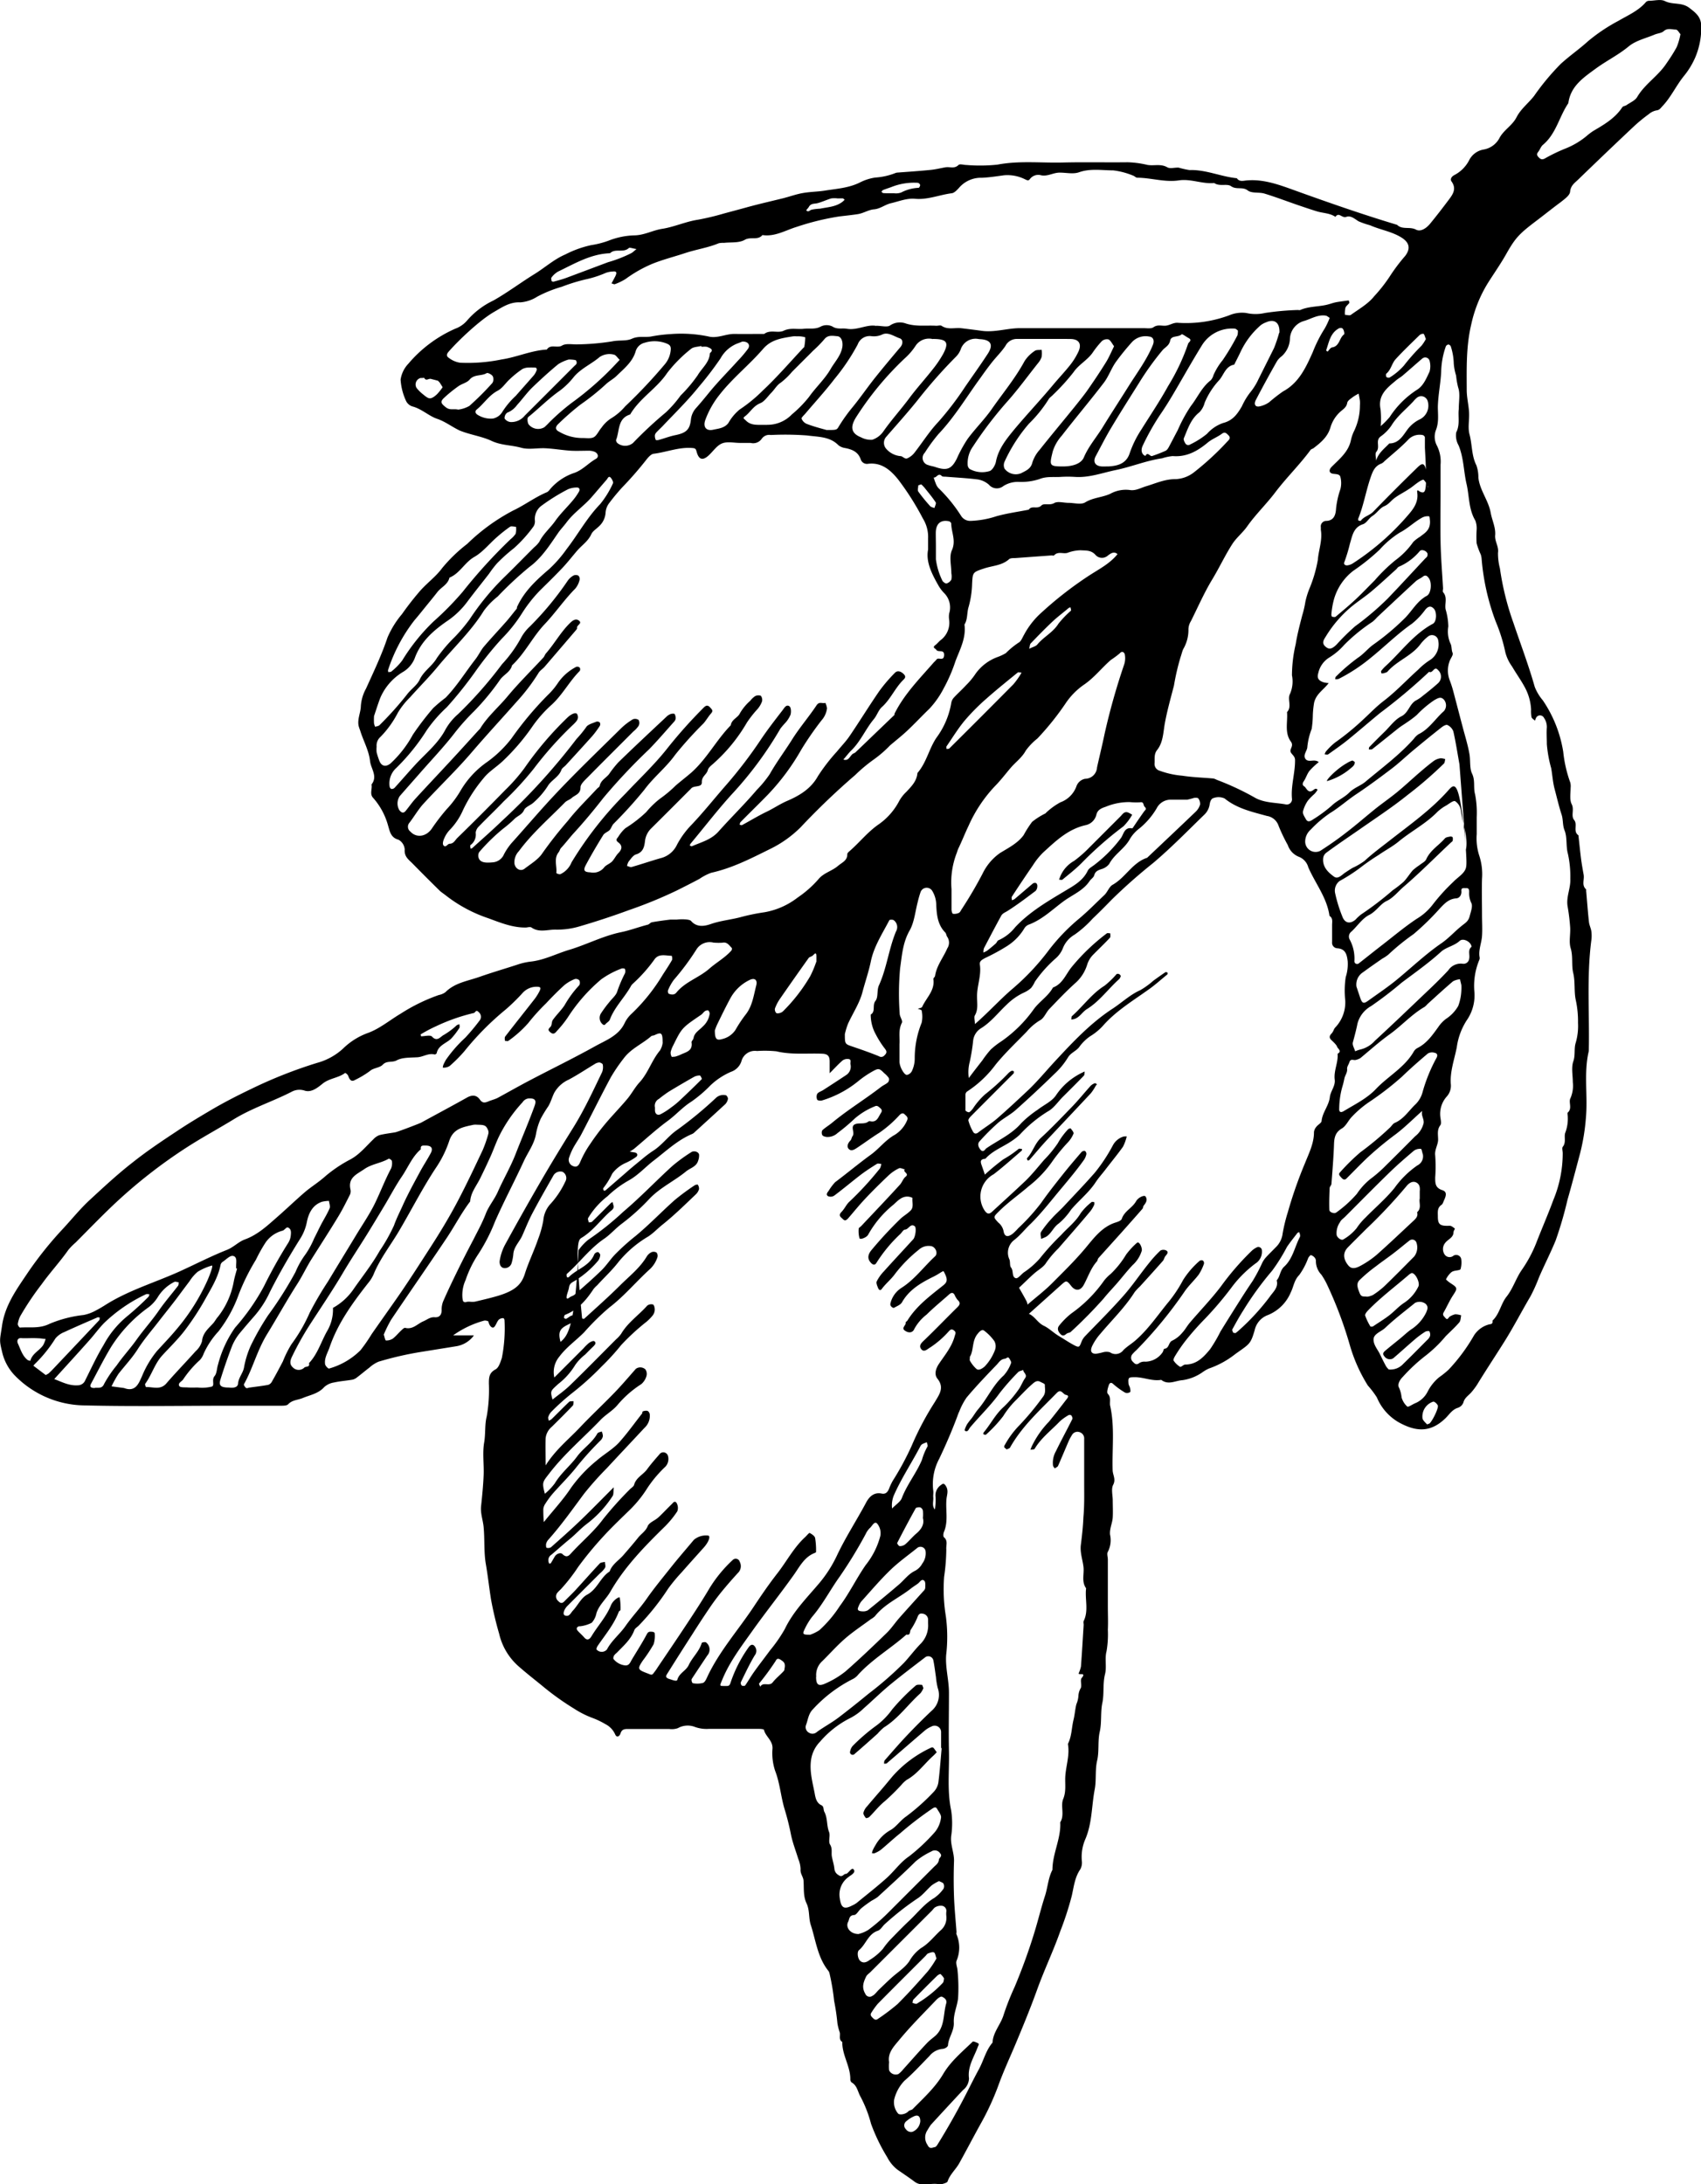 <svg xmlns="http://www.w3.org/2000/svg" viewBox="0 0 326.95 419.72">
  <title>Branch 2</title>
  <g id="Layer_2" data-name="Layer 2">
    <g id="Layer_1-2" data-name="Layer 1">
      <g id="_9cNc9H.tif" data-name="9cNc9H.tif">
        <g>
          <path d="M87.09,256.61h4a5.21,5.21,0,0,1-3.32,2.07l-6.58,1.06a63.74,63.74,0,0,0-8.43,1.92A6.36,6.36,0,0,0,71,262.8c-.83.63-1.62,1.31-2.45,1.93a2,2,0,0,1-.84.39c-1.17.2-2.37.28-3.53.54a3.59,3.59,0,0,0-1.86.88c-1.14,1.27-2.71,1.51-4.15,2.11-.92.38-2,.36-2.78,1.19-.26.28-.89.28-1.35.28-3.34,0-6.67,0-10,0-9.25,0-18.51.17-27.75-.06a19,19,0,0,1-13.55-5.86,9.6,9.6,0,0,1-2.36-4.53c-.56-2.25-.39-2.19,0-4.85.56-4.07,2.91-7.19,5.06-10.41A70.71,70.71,0,0,1,12.21,236c1.66-1.8,3.21-3.72,5-5.38,2.69-2.48,5.39-5,8.26-7.23,2.71-2.16,5.61-4.1,8.49-6,2.07-1.39,4.21-2.67,6.36-3.94,2.6-1.55,5.29-2.92,8-4.22a88.47,88.47,0,0,1,12.67-5,12,12,0,0,0,4.92-2.71,13.34,13.34,0,0,1,4.73-3c2.3-.81,4.28-2.5,6.43-3.77a34.55,34.55,0,0,1,7.28-3.55,3.13,3.13,0,0,0,1.26-.54c1.82-1.82,4.29-2.15,6.54-2.94,2.41-.85,4.86-1.56,7.28-2.35a12.48,12.48,0,0,1,2.48-.58c2.63-.27,4.91-1.48,7.36-2.23,3.4-1,6.57-2.7,10.09-3.43,1.72-.35,3.4-1,5.14-1.44.29-.07.52-.42.8-.47,1.17-.21,2.36-.37,3.54-.51.41,0,.84,0,1.25,0,.76-.11,2.43-.1,2.73.25,1.14,1.33,2.68,1,3.87.58,1.8-.62,3.66-.79,5.47-1.25a39.71,39.71,0,0,1,4.82-1,14.48,14.48,0,0,0,6.34-2.82,20.49,20.49,0,0,0,4-3.53c1-1.22,2.58-1.55,3.75-2.55.79-.68,1.81-1,1.79-2.27,0-.18.24-.41.42-.56,1.86-1.6,3.37-3.54,5.39-5a12.6,12.6,0,0,0,4.2-4.71,7.39,7.39,0,0,1,1.34-1.69c1-1.07,2-2.06,2.13-3.62,1.74-2,2.2-4.6,3.64-6.76a15.59,15.59,0,0,0,2.88-6.8,2.06,2.06,0,0,1,.55-1c.74-.79,1.55-1.51,2.28-2.31a13.91,13.91,0,0,0,1.84-2.23,9,9,0,0,1,4.14-3.16,9.12,9.12,0,0,0,1.67-.78,15.21,15.21,0,0,1,2.43-2c.49-.23.75-1,1.06-1.52a15.47,15.47,0,0,1,2.86-3.81,71.13,71.13,0,0,1,9.83-7.69c1.9-1.21,3.85-2.23,5.28-4-.72-.63-1.38-.08-1.9.31a1.67,1.67,0,0,1-2.29-.11c-.86-1-1.84-.87-2.9-.94a7.56,7.56,0,0,0-2.55.5c-.83.23-1.82-.35-2.56.49-.07.08-.31,0-.48,0l-7,.51c-.39,0-.91,0-1.15.2-1.36,1.24-3.16,1.25-4.77,1.78-2.25.74-2.23.76-2.35,2.92a18.1,18.1,0,0,1-.67,4.47c-.36,1.13-.15,2.37-.8,3.41.35,2.57-.89,4.81-1.72,7a31.2,31.2,0,0,1-2.29,5.29,17.33,17.33,0,0,1-2.73,3.88c-1.44,1.38-2.8,2.85-4.26,4.22-1.06,1-2.21,1.89-3.32,2.84a22,22,0,0,1-3.12,2.7,29.67,29.67,0,0,0-3.53,2.95A138,138,0,0,0,153.86,159a22,22,0,0,1-6,4.22c-3.61,1.79-7.17,3.61-11.15,4.49a9.92,9.92,0,0,0-2.26,1.17c-1.43.76-2.89,1.5-4.33,2.22a85.6,85.6,0,0,1-9.19,3.77q-4.78,1.76-9.7,3.19a14.87,14.87,0,0,1-4.5.57c-1.51,0-3.12.61-4.57-.4-.23-.16-.64-.05-1,0-2.59.06-4.93-.91-7.27-1.77a27.46,27.46,0,0,1-8-4.24c-.43-.35-.91-.66-1.31-1q-2.67-2.62-5.3-5.3c-.74-.74-1.6-1.32-1.49-2.67a2.32,2.32,0,0,0-1.19-1.89c-1.52-.4-1.67-1.63-2-2.69a13.34,13.34,0,0,0-2.85-5.32c-.76-.76-.16-1.75-.34-2.61,1.24-1.57-.11-3-.28-4.47-.23-2.11-1.32-3.95-1.92-5.95a7.54,7.54,0,0,1-.29-.88c-.24-1.31.42-2.54.44-3.79a8.07,8.07,0,0,1,1-3.34c1.46-3.23,3-6.44,4.12-9.8A17.82,17.82,0,0,1,77.27,118a55.61,55.61,0,0,1,3.54-4.53c1.33-1.49,3-2.69,4.17-4.3a29.52,29.52,0,0,1,4.83-4.66,37.5,37.5,0,0,1,8.83-6.41c2.24-1.06,4.23-2.59,6.53-3.54a1.75,1.75,0,0,0,.53-.52,10.47,10.47,0,0,1,4.69-3.17c1.61-.57,2.7-1.87,4.14-2.69.59-.33.47-1-.18-1.34a3,3,0,0,0-1.15-.23c-1.17,0-2.34.06-3.5,0-1.6-.11-3.19-.38-4.8-.47s-3.25.31-4.72-.1c-1.87-.53-3.83-.44-5.7-1.32s-4.13-1.17-6.15-2C86.83,82,85.57,81,84,80.47s-3-1.94-4.77-2.38A2.05,2.05,0,0,1,78,76.94a11.39,11.39,0,0,1-1-4,5.64,5.64,0,0,1,1.51-3.07,25,25,0,0,1,9-6.71,5.44,5.44,0,0,0,2.32-1.63,15.38,15.38,0,0,1,5-3.78c2.73-1.54,5.22-3.43,7.88-5.07,2-1.23,3.81-2.88,5.94-3.78a20.13,20.13,0,0,1,5-1.8,16.9,16.9,0,0,0,3.37-.87,14.59,14.59,0,0,1,4.81-1c2,0,3.65-1,5.52-1.27,2.28-.37,4.47-1.38,6.75-1.73a48.06,48.06,0,0,0,5-1.19c1.54-.42,3.16-.84,4.69-1.27,2.17-.59,4.4-1.1,6.6-1.64,1.36-.33,2.65-.83,4.07-1.06s2.72-.23,4.06-.44c2.3-.37,4.67-.5,6.83-1.6a9.51,9.51,0,0,1,2.88-.91,12.77,12.77,0,0,0,3.88-.87,1.34,1.34,0,0,1,.46-.09c2.1-.16,4.2-.3,6.29-.51.94-.09,1.86-.32,2.8-.49s1.77.34,2.58-.46c.25-.25,1,0,1.46,0a32.34,32.34,0,0,0,6-.06c4.18-.8,8.37-.31,12.55-.41s8.34,0,12.5-.05a18.59,18.59,0,0,1,3.8.51c1.25.22,2.55-.27,3.82.46.56.32,1.47,0,2.21.07a15.8,15.8,0,0,0,2.05.46c3.15-.11,6,1.26,9.11,1.57.46.71,1.2.49,1.81.43,3.11-.3,6,.71,8.8,1.72,6.68,2.41,13.38,4.76,20.18,6.8,1,1,2.43.29,3.63.92.91.49,2-.27,2.7-1.11,1.22-1.48,2.39-3,3.54-4.53.82-1.09,1.65-2.18.58-3.64-.2-.28-.17-.84.64-1.24a6.64,6.64,0,0,0,2.75-2.78,3.83,3.83,0,0,1,2.7-2.07,4.26,4.26,0,0,0,3.08-2.11c.82-1.65,2.51-2.47,3.34-4.1s2.31-2.72,3.39-4.12A46.33,46.33,0,0,1,300,12.27c1.66-1.52,3.54-2.81,5.19-4.31A33.39,33.39,0,0,1,311.09,4c1.8-1.06,3.85-1.92,5.27-3.6A.92.92,0,0,1,317,.15c1,0,2.17-.35,3,.05,1.5.77,3.24.17,4.73,1.33,1.3,1,2.27,1.76,2.27,3.6A14.63,14.63,0,0,1,325.86,11a15.11,15.11,0,0,1-2.18,3.59c-1.51,1.85-2.48,4.07-4.15,5.82-.39.41-.55.74-1.17.81a3.2,3.2,0,0,0-1.44.71,31,31,0,0,0-2.8,2.29q-5.42,5.1-10.75,10.26c-.67.65-1.47,1.15-1.58,2.37-.07.71-1.09,1.42-1.81,2-1.48,1.09-2.91,2.24-4.37,3.35-3.58,2.7-4.29,3.41-6.12,6.65-1.07,1.9-2.34,3.7-3.51,5.55a25.36,25.36,0,0,0-3.19,7.94c-1,4.21-.88,8.4-.87,12.61,0,1.43.37,2.86.45,4.3s-.27,2.91.09,4.23c.53,2,.37,4.06,1.32,5.94a6.88,6.88,0,0,1,.38,2.34c.25,2.44,1.94,4.37,2.37,6.79.26,1.45,1,2.84.85,4.37-.07,1.15.73,2.1.55,3.3a11.32,11.32,0,0,0,.37,3,53.24,53.24,0,0,0,2.59,10.45c1.38,4.1,2.92,8.14,4.1,12.31a9.09,9.09,0,0,0,1.56,2.6,24.42,24.42,0,0,1,3.92,9.89,24.8,24.8,0,0,0,1.36,5.92,2.87,2.87,0,0,1,.06,1c0,1.06-.23,2.29.21,3.15.54,1.06-.21,2.22.48,3.05s-.28,2.19.81,2.92c.17,1.52.31,3,.51,4.55.13,1,.31,2,.49,3s-.43,2,.45,2.82c.09.08,0,.31.05.47.17,1.93.31,3.87.52,5.79.06.61.37,1.19.46,1.8a6.41,6.41,0,0,1,0,1.75c-.92,7.08-.32,14.19-.49,21.29-1,4.23-.16,8.54-.55,12.79a40.09,40.09,0,0,1-1.1,6.78c-.8,3-1.58,6-2.44,9a73.87,73.87,0,0,1-2.27,7.8c-1,2.44-2.2,4.76-3.23,7.16a31.23,31.23,0,0,1-1.61,3.58c-1.7,2.88-3.23,5.86-5,8.68s-3.56,5.51-5.27,8.31a12.49,12.49,0,0,1-1,1.34c-.54.69-1.38,1.1-1.63,2.08a1.7,1.7,0,0,1-1,1c-1.13.33-1.68,1.27-2.42,2-2.88,2.81-5.66,2.68-9.06.78a9.93,9.93,0,0,1-4.15-4.75,17.28,17.28,0,0,0-1.73-2.28,30.57,30.57,0,0,1-3.48-7.81,77.38,77.38,0,0,0-4.5-11.88,14.46,14.46,0,0,0-.95-1.61,3.77,3.77,0,0,1-1.06-2.57,1,1,0,0,0-.19-.66,1.55,1.55,0,0,0-.76-.54c-.13,0-.41.33-.53.56a13.46,13.46,0,0,1-1.72,3.26c-1,1-1.08,2.27-1.64,3.36a8,8,0,0,1-4.42,4.35,4,4,0,0,0-2.51,2.9c-.79,2.72-1,2.64-3.68,4.55a17.31,17.31,0,0,1-5.1,2.81,6.7,6.7,0,0,0-1.21.69,8.85,8.85,0,0,1-3.88,1.55c-1.38.09-2.73,1-4.09-.06-1.81.31-3.5-.59-5.29-.51-1,0-1.08.14-1,1.18,0,.3.22.58.29.88s.14.74,0,.81a1.09,1.09,0,0,1-.92.11,14.77,14.77,0,0,1-2.31-1.67c-.57-.54-.8.07-.86.26-.17.53-.43,1.35-.18,1.62.71.74.29,1.57.46,2.33.9,4.07.35,8.2.47,12.3,0,.94.68,1.77.1,2.87-.41.79-.08,2-.08,3s.06,2.17,0,3.25-.62,2.12-.52,3.3a4.86,4.86,0,0,1-.42,3.31c-.23.35,0,1,0,1.48v9c0,1.5.07,3,0,4.5a19.27,19.27,0,0,1-.25,4.13c-.38,1.39.06,3-.29,4.4-.47,1.86-.14,3.75-.52,5.54s-.09,3.76-.5,5.54-.08,3.77-.5,5.54-.12,3.75-.47,5.55c-.6,3.16-.48,6.43-1.78,9.5a8.53,8.53,0,0,0-.69,4.23,2.67,2.67,0,0,1-.3,1.61c-1.06,1.54-1.24,3.36-1.63,5.07a60,60,0,0,1-2.22,6.84c-1.33,3.78-3.07,7.39-4.43,11.17-1.27,3.53-2.7,7-4.17,10.51-1.1,2.62-2.31,5.21-3.28,7.9a51,51,0,0,1-3.49,7.54c-1.35,2.44-2.64,4.92-4,7.37-.67,1.24-1.81,2.17-2.28,3.56-.09.25-.65.4-1,.5a2.8,2.8,0,0,1-1,0c-1.44-.17-3,.54-4.31-.41-1.08-.81-2.19-1.55-3.29-2.31a7.13,7.13,0,0,1-2-2.41,35.17,35.17,0,0,1-3.12-6.45,24.22,24.22,0,0,0-2-5.16c-.56-.94-.64-2.18-1.75-2.79a.86.86,0,0,1-.23-.64c0-2.49-1.59-4.62-1.54-7.11-.73-.46-.36-1.19-.48-1.81a10.71,10.71,0,0,1-.46-1.79,40.48,40.48,0,0,0-.63-4.28,43,43,0,0,0-.9-5.35,1.33,1.33,0,0,0-.19-.42c-2.09-2.59-2.42-5.83-3.4-8.85-.45-1.38-.17-2.78-.82-4.16s-.47-2.81-.57-4.25c0-.8-.67-1.41-.57-2.29a5.61,5.61,0,0,0-.45-2c-.47-1.56-1.08-3.08-1.4-4.67a48.88,48.88,0,0,0-1.19-4.77c-.76-2.46-.91-5.05-1.85-7.47a10.73,10.73,0,0,1-.51-4.27c.08-1.56-1.32-2.3-1.64-3.6,0-.13-.58-.19-.89-.19-3.25,0-6.5,0-9.75,0a6.63,6.63,0,0,1-2.59-.36,3.85,3.85,0,0,0-3.32.22,3.63,3.63,0,0,1-1.67.16c-2.67,0-5.34,0-8,0-.78,0-1.14.17-1.37.91-.12.36-.64.92-1,.15a4.06,4.06,0,0,0-1.9-2,15.29,15.29,0,0,0-2.3-1.12,18,18,0,0,1-3.72-1.86,51.71,51.71,0,0,1-5.65-4c-1.73-1.43-3.51-2.79-5.2-4.3a11.87,11.87,0,0,1-3.53-6.05,67.07,67.07,0,0,1-1.57-6.62c-.36-2.27-.61-4.58-1-6.82s-.2-4.72-.42-7.06c-.12-1.35-.64-2.65-.49-4.05.21-2,.41-4,.49-6s-.25-4.21.1-6.23c.29-1.7.09-3.44.49-5a29.21,29.21,0,0,0,.42-6.31c0-1.1,0-2.08,1.28-2.74.62-.33.94-1.4,1.21-2.19a29.22,29.22,0,0,0,.51-7.29c0-.14-.15-.37-.24-.37a1.47,1.47,0,0,0-.67.16,1,1,0,0,0-.35.34c-.31.46-.54,1.23-.91,1.31s-.82-.52-.91-1.13c0-.11-.62-.28-.86-.19A18.57,18.57,0,0,0,87.09,256.61ZM274.39,93.85c0-.17.06-.36,0-.49a3.32,3.32,0,0,0-.75-1.16c-.13-.1-.68.23-1,.44-.66.44-1.26,1-1.92,1.39-.84.56-1.74,1-2.57,1.6s-1.17,1.25-2.06,1.63-1.42,1.32-2.23,1.84-1.16,1.4-1.9,1.64c-1.86.6-2.05,2.34-2.48,3.69a31.3,31.3,0,0,1-1.07,3.55c-.23.47.19.75.69.64a2.63,2.63,0,0,0,.86-.32,48.85,48.85,0,0,0,10.25-8.82c1.15-1.32,2.49-2.71,2.2-4.81-.11-.84.34-.23.65-.13,1,.31,1.31.11.82-8.5,0-.8,0-1.38,0-2a.62.62,0,0,0-.42-.44,3,3,0,0,0-2.68.78c-1.44,1.53-3.11,2.85-4.68,4.25a1.91,1.91,0,0,1-.56.44c-1.37.49-1.74,1.65-2.16,2.87-.86,2.56-1.3,5.24-2.32,7.74,0,.1,0,.31.05.34s.41.12.45.05c.6-.85,1.68-1,2.39-1.74q4-4.12,8.08-8.1C273.3,89,274.24,87.72,274.39,93.85Zm6.13,53c-.38-2.11-.7-4.22-1.17-6.3a2.21,2.21,0,0,0-1.14-1.23c-.25-.13-.84.21-1.17.48-1.83,1.44-3.63,2.91-5.42,4.4-1.37,1.14-2.66,2.38-4.07,3.46-2.27,1.72-4.56,3.42-6.93,5-1.71,1.14-3.22,2.52-5,3.6a22.39,22.39,0,0,0-3.68,3.15,3.08,3.08,0,0,0-1.07,2.3,2,2,0,0,0,2.93,1.77c1.72-1.11,3.41-2.28,5-3.53,1.91-1.46,3.73-3.06,5.61-4.57,1.37-1.09,2.81-2.08,4.16-3.19s2.81-2.47,4.23-3.7c.91-.78,1.83-1.56,2.8-2.28a3,3,0,0,1,1.28-.5,2.32,2.32,0,0,1,.91.17c-.08.28-.07.65-.25.84a75.8,75.8,0,0,1-7,6.05c-2.91,2.34-6,4.36-9.06,6.5-2.2,1.53-4.41,3-6.58,4.61a1.55,1.55,0,0,0-.57,1c-.18,1.68.93,2.75,2.09,3.58.78.56,1.51-.38,2.2-.82.46-.3.91-.61,1.38-.88a12.86,12.86,0,0,0,2.29-1.34c1.53-1.42,3.21-2.65,4.85-3.93,3.83-3,7.82-5.81,11.1-9.46,1.34-1.48,2.29-3.06,3.54,11.25.44-2.49-.67-5-1-7.6a2.47,2.47,0,0,0-1.08-1.72c-.34-.18-1.13.46-1.68.8a8.36,8.36,0,0,0-1.73,1.24c-2.19,2.26-5,3.69-7.41,5.67-1.2,1-2.61,1.72-3.89,2.62a41.1,41.1,0,0,0-3.59,2.49,32.46,32.46,0,0,1-3.93,2.52,2.32,2.32,0,0,0-.83,2.4,27.06,27.06,0,0,0,1.37,4.41c.47,1.29,1.48,1.5,2.54.6a8.42,8.42,0,0,1,1.08-1,59.72,59.72,0,0,0,6.07-4.64,22,22,0,0,0,2.07-1.61c.67-.68,1.16-1.52,1.79-2.24a12.13,12.13,0,0,1,1.31-1c.44-.36,1.06-.64,1.27-1.11.77-1.73,2.41-2.65,3.58-4,.22-.25.7-.29,1.08-.37.12,0,.38.06.41.15a1.23,1.23,0,0,1,0,.66c0,.14-.22.24-.34.36-3,2.82-5.89,5.75-9,8.42-1.11.94-2.07,2.21-3.32,2.79s-2,2-3.37,2.69-2.27,2.15-3.43,3.21a1.19,1.19,0,0,0-.32,1.53,7.69,7.69,0,0,1,.9,4.12.52.52,0,0,0,.81.48c1.57-1.23,3.13-2.48,4.71-3.7,2.14-1.66,4.22-3.41,6.47-4.9a10.88,10.88,0,0,0,3.06-2.72,37.09,37.09,0,0,1,3.94-4.35c.8-.85,2-1.52,2.38-2.51S281.86,164.59,280.52,146.81ZM197.77,252.46c1.19.54,1.67,1.74,2.89,2.31,1,.48,1.87,1.37,2.93,2s1.9,1.21,2.89,1.73,1,.32,1.42-.72a3.19,3.19,0,0,1,.64-1c2.51-2.61,5.08-5.15,7.48-7.88,1.76-2,3.21-4.2,4.88-6.25a21.79,21.79,0,0,1,2.15-2.35,1.22,1.22,0,0,1,1.13,0c.47.29.17.66-.12,1s-.31.73-.55,1c-1.46,1.66-2.94,3.29-4.42,4.92a9.52,9.52,0,0,0-1,1.07c-1.86,2.95-4.37,5.36-6.58,8a10.3,10.3,0,0,0-1.58,2.35c-.43.94-.21,1.5.71,1.5a11.15,11.15,0,0,0,1.37-.29,2.48,2.48,0,0,1,1.33,0,1.88,1.88,0,0,0,2.6-.43c.67-.67,1.52-1.17,2.24-1.79,2.55-2.19,4.39-5,6.52-7.56a25.93,25.93,0,0,0,2.71-4.12,16.63,16.63,0,0,1,3.17-3.67.64.64,0,0,1,.64-.05.68.68,0,0,1,.19.63,9.71,9.71,0,0,1-1,2.06c-.88,1.16-2,2.17-2.79,3.36a82.92,82.92,0,0,1-9.21,11.18,7.93,7.93,0,0,0-.71.71,1.06,1.06,0,0,0,.07,1.53c.36.38.67.66,1.23.21a1.78,1.78,0,0,1,1.13-.25,4.09,4.09,0,0,0,3.28-1.73c.19-.21.24-.74.39-.75,1-.1.74-1.27,1.57-1.59a5.76,5.76,0,0,0,1.87-1.49c.54-.57.92-1.29,1.43-1.9,2-2.35,4.15-4.57,6-7a51.61,51.61,0,0,1,5.88-6.8,3.81,3.81,0,0,1,1-.7.68.68,0,0,1,1,.62,2.67,2.67,0,0,1-1.26,2.49,22.37,22.37,0,0,0-4.42,4.38,65.35,65.35,0,0,1-5.33,6.29,52.92,52.92,0,0,0-3.71,4.21,30.5,30.5,0,0,0-2,2.93c-.15.25-.35.69-.25.83a4,4,0,0,0,1.24,1.19c.2.11.67-.44,1-.43,2.22,0,3.55-1.46,4.77-2.94a28.68,28.68,0,0,0,2-3.41c1.39-2.26,2.81-4.51,4.23-6.75.64-1,1.3-2,1.94-2.94a31.23,31.23,0,0,0,1.75-3.28,4.85,4.85,0,0,1,.74-1.19c.61-.68,1.28-1.31,1.94-2a4.38,4.38,0,0,0,1.35-2.7,32.75,32.75,0,0,1,1-4.09,82.24,82.24,0,0,1,3.29-9.39c.77-1.93,1.75-3.85,1.73-6a1.94,1.94,0,0,1,.46-1c.29-.4.94-.7,1-1.08.15-1.69,1.4-2.95,1.59-4.62.13-1.14,1.09-2.13.94-3.34-.22-1.74.7-3.32.55-5,.92-.47,0-1-.09-1.33s-.68-.9-1.1-1.29-.44-.77,0-1.23.42-.85.73-1.18a7,7,0,0,0,1.93-5.21,17.51,17.51,0,0,1,.09-4.47,8.13,8.13,0,0,0,.38-3.06c-.14-1.17-.36-2.39-2-2.49a1.06,1.06,0,0,1-1-1.19c0-1.08,0-2.17,0-3.25,0-.64.2-1.34-.5-1.79-.48-3.48-2.71-6.21-4.07-9.32a3,3,0,0,0-1.74-2,3.66,3.66,0,0,1-2.2-2.28,31.32,31.32,0,0,1-1.79-3.75,2.79,2.79,0,0,0-2.23-1.85c-2.85-.79-5.73-1.41-8.13-3.36a2.83,2.83,0,0,0-2.12-.08c-.52.13-.69.76-.78,1.4a3.45,3.45,0,0,1-1,1.8c-3.26,3.16-6.43,6.42-9.9,9.34a103.26,103.26,0,0,0-7.85,6.94c-1.22,1.25-2.45,2.5-3.72,3.7a20.71,20.71,0,0,1-3.46,3.07,5.24,5.24,0,0,0-2.31,2.75,5.09,5.09,0,0,1-1.44,1.91,24.62,24.62,0,0,0-3.89,4.39,5.24,5.24,0,0,1-.72,1.19,5,5,0,0,1-1.37.89,11.66,11.66,0,0,0-3.3,2.3c-1.67,1.56-3.06,3.42-5.07,4.63a3.21,3.21,0,0,0-1.41,2.4,36.48,36.48,0,0,1-.65,4,7.66,7.66,0,0,0-.17,3.09c1-1.35,1.81-2.37,2.6-3.39a19.22,19.22,0,0,1,1.61-2.08,14.82,14.82,0,0,1,2.07-1.6,25.42,25.42,0,0,0,6.19-6.14c1.08-1.5,2.79-2.5,3.7-4.18,1.9-.7,2.49-2.62,3.65-4a39.15,39.15,0,0,1,6.71-6.41c.14-.1.44,0,.66,0,0,.29.08.68-.07.84-1,1.09-2.11,2.13-3.16,3.2a4.7,4.7,0,0,0-1.22,2,7.76,7.76,0,0,1-2.12,3.38c-1.8,1.6-3.47,3.36-5.14,5.11-.66.68-1,1.77-1.82,2.19a10.3,10.3,0,0,0-2.56,2.2c-2,2.06-4.07,4-5.92,6.26a21.25,21.25,0,0,1-5.54,5.23.8.8,0,0,0-.29.59c0,1,0,2,0,3,0,.15.52.43.71.37s.5-.42.71-.68a13.92,13.92,0,0,1,2.34-2.74,42.28,42.28,0,0,0,4.53-4.12,2.27,2.27,0,0,1,.58-.41.61.61,0,0,1,.44.1s0,.26,0,.33c-.28.31-.58.6-.88.89-2.41,2.42-4.83,4.83-7.24,7.26-.27.27-.69.7-.62,1a9.16,9.16,0,0,0,.89,2.12c.22.4.59.47,1,.14,1.2-.92,2.5-1.7,3.63-2.68,2.05-1.77,4-3.61,6-5.48,1.77-1.69,3.34-3.59,5-5.39,3.45-3.72,6.94-7.47,11.23-10.26,1.77-1.16,3.31-2.65,5.28-3.53a14.82,14.82,0,0,0,2.5-1.81c.77-.56,1.54-1.11,2.33-1.64.08-.06.3,0,.43.11a.44.44,0,0,1-.07.33c-1.24,1-2.44,2.1-3.75,3-2.93,2.09-6,3.95-8.47,6.69a10.87,10.87,0,0,1-2.59,2.17,8.49,8.49,0,0,0-2.13,2.1c-.62.79-1.62,1.08-2.16,2a14.7,14.7,0,0,1-2.62,3.17q-3.62,3.53-7.39,6.89c-1.06.94-2.37,1.59-3.44,2.51a43.79,43.79,0,0,0-3.54,3.54c-.4.44-.27,1,.14,1.53.56.75.94,0,1.13-.17,2.28-1.58,4.88-2.68,6.76-4.87a20.43,20.43,0,0,1,3.16-2.58c1.19-.93,2.76-1.61,3.53-2.8a12.59,12.59,0,0,1,4.78-4.2c.23-.13.48-.23.72-.35-.06.29,0,.67-.19.84-1.33,1.38-2.69,2.73-4.05,4.08-.94.95-1.73,2.17-2.86,2.77a25.3,25.3,0,0,0-5.39,4.47,12.26,12.26,0,0,1-1.51,1.18c-1.68,1.16-3.68,1.85-5.08,3.43-1.26.08-.87.83-.63,1.53.18.51.35,1,.52,1.52a44.71,44.71,0,0,1,3.54-2.93,20.59,20.59,0,0,0,2.94-2c.11-.11.43,0,.66,0,0,.12,0,.29-.08.35-1.78,1.52-3.52,3.1-5.38,4.52a4.87,4.87,0,0,0-1.7,7c.45.64.84.71,1.38.22,2.17-2,4.39-4,6.49-6,1.28-1.25,2.39-2.66,3.55-4a22.31,22.31,0,0,0,2.61-3.17A14,14,0,0,1,205.3,217c.11-.12.46-.21.5-.16.23.31.63.74.54,1a5.52,5.52,0,0,1-1,1.59,33.75,33.75,0,0,0-2.93,3.54,22,22,0,0,1-4.71,5c-1.88,1.63-3.95,3.06-5.72,4.83-1.09,1.08-1.07,1.07-.1,2.12a2.84,2.84,0,0,1,1,1.58c.18,1.16.8,1.3,1.76.58a10.5,10.5,0,0,0,1.06-1.05,39.06,39.06,0,0,0,4.44-4.91c1.32-1.89,2.76-3.7,4.2-5.51,1.15-1.45,2.36-2.86,3.57-4.27a.75.75,0,0,1,.65-.16.71.71,0,0,1,.25.61,3.1,3.1,0,0,1-.44,1.06c-1.3,1.84-2.74,3.56-4.18,5.29-2,2.36-3.85,4.81-6.06,7-1.08,1-2,2.22-3.21,3.15a3.07,3.07,0,0,0-.89,3.74c.19.56,0,1.21.34,1.59.47.65.07,1.78.89,2,.38.1,1-.69,1.49-1.09a15.58,15.58,0,0,0,3.1-2.69,46.73,46.73,0,0,1,4.12-4.53c1.25-1.39,2.77-2.51,3.75-4.19a11.37,11.37,0,0,1,2.09-2.13c.1-.09.34,0,.52,0a1.33,1.33,0,0,1,0,.49,5.82,5.82,0,0,1-.71,1.21c-2,2.41-4.11,4.8-6.18,7.19a19,19,0,0,0-2.35,2.76c-.51.86-1.56,1.39-2.34,2.1-1,.88-1.92,1.81-2.88,2.71.49.87,1,1.74,1.46,2.62a2.63,2.63,0,0,1,.17.62c1.57-1.35,3.19-2.59,4.62-4,2.2-2.21,4.43-4.38,6.45-6.78,1.64-1.95,3.22-4.17,5.88-5,.43-.13,1.06-.37,1.17-.7.49-1.49,2-2.07,2.74-3.37.41-.75,1.59-1.26,1.82-.93.44.65.1,1.2-.33,1.73-.14.17-.12.47-.26.64-1.28,1.47-2.58,2.93-3.88,4.39-1.53,1.71-3.07,3.4-4.59,5.1-.14.17-.14.47-.29.63-1.17,1.3-1.7,3-2.5,4.46-.64,1.22-1.63,1.29-2.46.22s-.94-1-1.7-.36ZM111.2,240.23a10.08,10.08,0,0,1,1.87-2,54.9,54.9,0,0,0,6.74-5.39c3.27-2.76,6.23-5.88,9.4-8.77a32,32,0,0,1,3.64-2.66c.55-.37,1.43-.08,1.52.46a2.84,2.84,0,0,1-.18,1.17c-.34,1.17-1.53,1.4-2.34,2.07-2.28,1.87-5,3.1-7.07,5.3a41,41,0,0,1-5.28,4.75c-1.19.89-2.12,2-3.32,2.84-2.78,1.87-4.73,4.58-7.19,6.76a.27.27,0,0,0-.09.2,1.14,1.14,0,0,0,.08.46c0,.05.28.05.34,0,1.52-1.58,4-2.12,4.9-4.38a.77.77,0,0,1,.35-.34c.13-.07.37-.14.45-.07s.37.36.35.52a2.15,2.15,0,0,1-.38,1.08,18.78,18.78,0,0,1-4.41,3.84c-.58.34-1.08.52-1.2,1.26s-.38,1.19-.47,1.8c-.07.46.15.51.53.21s.73-.31,1-.56c1.72-1.51,3.45-3,5.09-4.6,1-.95,1.73-2.13,2.68-3.12a42.54,42.54,0,0,1,4-3.59c2.59-2.15,4.93-4.6,7.44-6.84a44.36,44.36,0,0,1,3.82-2.83,1.07,1.07,0,0,1,.64-.17,1.34,1.34,0,0,1,.25.87,2.23,2.23,0,0,1-.61,1c-2.1,2-4.13,4-6.37,5.79-.95.75-1.78,1.66-2.78,2.31a21.52,21.52,0,0,0-5.69,4.86c-1.26,1.64-2.75,3-4.13,4.52a5.77,5.77,0,0,0-.69.71c-1.39,2.11-3,4-5.42,4.94a.3.3,0,0,0-.18.15c0,.15-.14.35-.08.45a.48.48,0,0,0,.41.19c.42-.2.8-.61,1.22-.66.66-.07,1.63-.76,1.87.61,0,0,.35.11.42,0,2.3-2.1,4.64-4.17,6.85-6.37,1.8-1.79,3.84-3.36,5.16-5.6a2.18,2.18,0,0,1,.91-.79,1.07,1.07,0,0,1,.94.08,1,1,0,0,1,.18.88A5.41,5.41,0,0,1,125,243.8c-2.69,2.43-5,5.25-7.9,7.46a46.75,46.75,0,0,0-4.81,4.74c-1.57,1.59-3.42,2.86-4.79,4.7a4.63,4.63,0,0,0-.95,4l5.6-5.6a8.83,8.83,0,0,1,1.07-1.05c.28-.2.81-.45,1-.33.46.31.14.69-.17,1-.55.52-1.07,1.06-1.6,1.59a9,9,0,0,0-1.9,2,13.32,13.32,0,0,1-3.25,3.63c-1.47,1.37-1.57,1.27-1.1,3,1.1-.89,2.31-1.72,3.35-2.73,3-2.91,5.91-5.88,8.85-8.83a6,6,0,0,0,1-1.09c1.28-2.17,3.38-3.57,5-5.4a1.26,1.26,0,0,1,1.11-.22c.22.09.35.65.34,1a1.89,1.89,0,0,1-.37,1.07,9,9,0,0,1-1.22,1.25,43.14,43.14,0,0,0-4.86,4.47,45.27,45.27,0,0,1-3.79,4.15,54.32,54.32,0,0,1-5.65,5.09,44.1,44.1,0,0,0-4,3.6,2.56,2.56,0,0,0-.58,1c-.07.2.06.46.1.7a2.25,2.25,0,0,0,.53-.29c1.13-1.1,2.23-2.24,3.38-3.33.17-.16.55-.1.84-.14,0,.28,0,.67-.11.83-1.32,1.39-2.68,2.74-4.05,4.09a3.36,3.36,0,0,0-1.2,2.24c-.05,1.56,0,3.12,0,5.19,2-3.12,4.43-5,6.57-7.27s4.5-4.46,6.7-6.74c1.41-1.46,2.71-3,4.08-4.55a1.44,1.44,0,0,1,1.84.12,1.55,1.55,0,0,1,.19,1.29,3.18,3.18,0,0,1-1,1.54,20,20,0,0,0-4.56,4c-.91,1.1-2.27,1.83-3.27,2.88-3.25,3.39-6.87,6.43-9.77,10.18-1.36,1.76-1.52,1.74-.92,4a11.77,11.77,0,0,0,1.91-2c1.19-2,3-3.39,4.31-5.2,1.16-1.56,2.91-2.63,3.88-4.4.12-.21.55-.25.83-.37a2.52,2.52,0,0,1,.22.9,1.54,1.54,0,0,1-.43.8,60.69,60.69,0,0,0-4.45,4.9c-1.45,1.87-3.16,3.53-4.73,5.31a16.5,16.5,0,0,0-1.41,1.91,2.31,2.31,0,0,0-.43,1.07c0,.7,0,1.4.1,2.52,1.94-2.41,3.77-4.37,5.23-6.59a27,27,0,0,1,4.87-5.18c1.36-1.2,3-2.1,4.28-3.44,1.61-1.77,3-3.74,4.49-5.63.09-.11.06-.4.14-.42a1.61,1.61,0,0,1,.93-.11.93.93,0,0,1,.42.68,3.1,3.1,0,0,1-1,2.57c-2.41,2.59-4.84,5.16-7.24,7.75a62.12,62.12,0,0,0-4.4,4.94c-2.23,3-4.4,6.08-6.91,8.88a1.82,1.82,0,0,0-.39.83c0,.21,0,.64.12.66a1.06,1.06,0,0,0,.83-.1c1.9-1.68,3.8-3.36,5.63-5.12,2.09-2,4.1-4.08,6.44-6.41-.09.8,0,1.33-.21,1.67a21.2,21.2,0,0,1-5,5.39c-1.18.9-2.15,2-3.27,2.91s-2.33,2-3.51,3a1.21,1.21,0,0,0-.56,1.26c0,.15.09.3.14.44.12,0,.29,0,.35-.14.25-.39.47-.8.71-1.2.36-.6,1.15-.83,1.48-.5.84.82,1.27.31,1.79-.27,2-2.18,4.28-4.05,6.06-6.47a69.59,69.59,0,0,1,5.08-5.66c.28-.31.76-.55.85-.9.38-1.4,1.73-1.93,2.51-3s1.62-2,2.48-3a.93.93,0,0,1,1.52.44,2.18,2.18,0,0,1-.47,2.05,23.4,23.4,0,0,0-3.45,4.07,22.71,22.71,0,0,1-3.29,4.13c-1.79,1.75-3.61,3.47-5.29,5.31a67.3,67.3,0,0,0-4.76,5.78,33.08,33.08,0,0,1-3.39,4.34,6.63,6.63,0,0,0-.53.53,1.14,1.14,0,0,0,.12,1.71c.64.69,1,.17,1.4-.23.64-.65,1.32-1.28,1.93-1.95,1.55-1.69,3.06-3.41,4.62-5.07.21-.23.67-.21,1-.3,0,.39.19.86,0,1.16a5.17,5.17,0,0,1-1,1.08l-6.19,6.19c-.71.71-1,1.67-.51,1.86.85.35,1.13-.51,1.54-.93.94-1,1.59-2.45,2.71-3.05,2-1.06,2.55-3.34,4.35-4.47.48-1.39,1.75-2.11,2.65-3.15s1.91-2.2,2.82-3.34c.59-.75,1.44-1.22,1.85-2.23.29-.7,1.35-1.05,2-1.63s1.42-1.41,2.13-2.11c.23-.24.48-.46.7-.71.52-.57.8.13.85.3a1.86,1.86,0,0,1,0,1.32,18.67,18.67,0,0,1-2.28,2.81c-3.94,3.86-7.81,7.79-10.58,12.62-.82,1.43-2.16,2.52-2.68,4.14a3.76,3.76,0,0,1-.91,1.84,6.58,6.58,0,0,1-2.2.67c-.08,0-.18,0-.25,0-.54.21-.52.56-.18.93s.84.81,1.22,1.25c.62.7,1.09.21,1.37-.26,1.2-2,2.84-3.73,3.74-5.95.41-1,1.62-1.74,1.69-1.46a11.47,11.47,0,0,1,.15,2.35c0,.11-.28.21-.33.35-.93,2.46-2.62,4.44-4.07,6.57-.13.2-.29.59-.21.68a1.33,1.33,0,0,0,2,0c.9-1.73,2.47-2.92,3.57-4.51,1.28-1.83,2.85-3.47,4.12-5.31,1.4-2,3-3.93,4.53-5.86s3-3.6,4.49-5.39a3.6,3.6,0,0,1,2.8-.81c.43.19,0,1.27-.84,2.23-1.41,1.58-2.84,3.15-4.24,4.75a34.41,34.41,0,0,0-2.63,3.16,47.11,47.11,0,0,1-5.68,7.14c-.3.3-.73.54-.86.9-.67,1.81-2.09,3-3.38,4.35a2.37,2.37,0,0,0-.52.53c-.1.19-.19.54-.09.66a3.29,3.29,0,0,0,2.23,1.22c.7.06.93-.45,1.22-1,1-1.69,2.06-3.31,2.95-5,.27-.53.56-.48.92-.47s.59.17.59.26a5.23,5.23,0,0,1-.21,2.15,28.91,28.91,0,0,1-2.08,3.14c-1.09,1.63-1,1.74,1,2.49.54.21.75.38,1.09-.1.24-.32.49-.63.71-1,1.89-2.8,3.79-5.59,5.65-8.41,1.51-2.28,3-4.56,4.4-6.93a25.67,25.67,0,0,1,4.42-5.37.8.8,0,0,1,1.36.32,1.8,1.8,0,0,1-.2,2q-1.74,1.88-3.36,3.86c-.8,1-1.55,2-2.26,3.06q-1.65,2.43-3.22,4.91-2.42,3.75-4.78,7.52c-.3.48-.66.91.35,1.2.55.17,1.37.52,1.48.14.35-1.3,1.67-1.72,2.2-2.85.68-1.47,2-2.58,2.49-4.22,0-.12.63-.24.81-.13a1.72,1.72,0,0,1,.25,2.54c-1,1.5-2,3-3,4.52a1,1,0,0,0,.19.78,4.3,4.3,0,0,0,2-.05c.42-.17.67-.84.9-1.33,2.32-4.86,5.91-8.88,8.86-13.33,1.44-2.17,2.91-4.32,4.51-6.37,1.82-2.33,3.18-5,5.38-7,.29-.28.74-.84.85-.78.43.23,1,.61,1.05,1a13.94,13.94,0,0,1,.17,2.67c0,.08-.25.17-.39.23-1.93.81-2.83,2.69-3.92,4.21-2.62,3.68-5.44,7.2-8.05,10.88-2.09,2.94-4.26,5.8-5.65,9.17-.58,1.4-.63,1.22.75,1.25.46,0,.65-.07.82-.61a25.76,25.76,0,0,1,3.47-6.81c.46-.66.94-.68,1.32,0a1.36,1.36,0,0,1-.14,1.54c-1,1.67-1.81,3.41-2.66,5.15a.68.68,0,0,0,.18.64c.13.1.56.09.64,0,.58-.83,1.08-1.72,1.67-2.55,1-1.42,2.09-2.8,3.12-4.21a28.06,28.06,0,0,0,2.83-4.08c1.57-3.3,4.1-5.86,6.41-8.57a24.42,24.42,0,0,0,3.6-5.53c1.65-3.52,3.78-6.76,5.6-10.17.52-1,1.42-2.11,3-1.78.77.17,1.19-.28,1.46-1a11.44,11.44,0,0,1,.69-1.46,54.26,54.26,0,0,0,3.64-6.74,56.29,56.29,0,0,1,4.46-8.41c.77-1.34,1.91-2.7.48-4.47-.61-.77-.39-1.84.32-2.88,1.11-1.66,2.44-3.22,3-5.27.13-.5.34-.72-.11-1.09s-.7-.2-1,.12a18.14,18.14,0,0,1-3.48,3.05c-.65.36-1.28,1.12-1.85.38s.21-1.32.75-1.85c2.08-2,4.12-4.13,6.2-6.17.52-.51.64-.88.06-1.41a4.08,4.08,0,0,1-.6-1c-.28-.47-.61-.43-1-.1-1.46,1.3-3,2.55-4.37,3.91a8.77,8.77,0,0,0-2.36,2.76c-.33.79-1.13.82-1.84.3s.3-1,.18-1.56c0-.09.25-.22.33-.35,1.75-2.83,4.38-4.76,6.91-6.78.81-.65.86-1.17.13-2.56-.12-.23-.12-.22-1.1.39a13.15,13.15,0,0,1-1.23.66c-2.28,1.15-4.42,2.44-5.75,4.78-.28.49-1,.75-1.54,1.06-.09.06-.38-.1-.5-.23a.69.69,0,0,1-.2-.52,4.88,4.88,0,0,1,2.13-3.08c2.55-1.61,4.3-4.07,6.47-6.07.6-.56.13-1.73-.68-1.94a2.78,2.78,0,0,0-2.45.68,26.51,26.51,0,0,0-4.55,4.62c-.78,1.09-1.8,1.87-2.56,2.91-.33.45-.59.1-.69-.13-.17-.42-.44-1-.28-1.33a8,8,0,0,1,1.37-1.92c1.87-2.08,3.77-4.11,5.65-6.17.41-.45.66-2.23.27-2.51-.82-.6-1.14.61-1.86.66-.31,0-.59.54-.89.83a28.17,28.17,0,0,0-4.62,5.59c-.27.44-.66.36-1,0-.69-.7-.76-1.52.12-2.55a77.47,77.47,0,0,1,5.51-5.94c.6-.57,1.4-1,2-1.64s.22-1.58.32-2.36c0-.06-.4-.2-.62-.24-1.39-.24-2.24.82-3.08,1.55a19.87,19.87,0,0,0-4.82,5.73c-.3.57-1.54,1-1.66.7a5.13,5.13,0,0,1-.16-1.84c0-.18.33-.35.5-.53,2.48-2.64,5-5.27,7.42-7.93.42-.46.62-1.16,1.09-1.53.82-.64-.63-.9-.14-1.41-.38-.08-.85-.35-1.13-.21a7.79,7.79,0,0,0-1.95,1.32c-1.57,1.49-3.11,3-4.6,4.59-1.11,1.18-2.13,2.45-3.19,3.67-.29.33-.61.61-1,.22s-1-.69-.34-1.38.89-1.33,1.44-1.9a60.59,60.59,0,0,0,6-6.52,2.89,2.89,0,0,0,.24-.85c-.29,0-.64-.13-.84,0-1.07.67-2.13,1.35-3.13,2.11-1.72,1.32-3.37,2.72-5.09,4a1.28,1.28,0,0,1-1.14.11c-.46-.25-.24-.65.06-1a10,10,0,0,1,1.27-1.7c2.3-1.72,4.51-3.58,6.83-5.26,1.64-1.18,2.82-2.84,4.63-3.84a6,6,0,0,0,2.35-2.73c.32-.66-.13-.88-.45-1.21s-.71-.16-1,.16a22.11,22.11,0,0,1-3.85,3.37c-1.4.87-2.73,1.86-4.11,2.78-.52.34-1.19.86-1.72.4s-.25-1.17.27-1.69c.2-.21.22-.59.4-.83.53-.72-.58-1.95.6-2.33.8-.26,1.77.11,2.53-.54.05,0,.17,0,.25,0,1.32.3,1.55-.79,2.07-1.57.31-.47.14-.73-.19-1s-.54-.51-1-.28a13.69,13.69,0,0,0-3.8,2.3,35.83,35.83,0,0,1-3.34,2.82,2.81,2.81,0,0,1-2.17.75c-.28-.05-.67-.15-.76-.35a1,1,0,0,1,0-.93c.58-.54,1.28-.94,1.89-1.45,3-2.49,6.33-4.5,9.4-6.88.43-.33,1-.55,1.36-.91a.86.86,0,0,0,.12-.82,4.85,4.85,0,0,0-.86-.9c-1-1-1.11-1-2.47-.23a19,19,0,0,0-2.53,1.75,20.28,20.28,0,0,1-7,3.72c-.27.08-.82,0-.89-.15a1.36,1.36,0,0,1,0-1.13c.25-.35.77-.48,1.17-.74,1.44-.93,2.89-1.87,4.32-2.82a1.94,1.94,0,0,0,.9-2.13c-.07-.36.24-.92-.38-1a1.64,1.64,0,0,0-1.12.26c-.8.69-1.51,1.47-2.5,2.47,0-1,0-1.61,0-2.25,0-1.07-.4-1.46-1.43-1.5-2.93-.12-5.88.24-8.8-.46a22.16,22.16,0,0,0-3.74-.06,2.68,2.68,0,0,0-3,2,3.18,3.18,0,0,1-2,2,13.48,13.48,0,0,0-3.93,2.59,25.07,25.07,0,0,1-3.7,3.15c-1.72,1.08-3,2.6-4.66,3.79-2.2,1.63-4.22,3.5-6.33,5.26a6.79,6.79,0,0,1-.85.54c.31.05.62.12.93.16.62.08.65.59.34.84a11.42,11.42,0,0,1-2,1.16,6.52,6.52,0,0,0-2.62,2.07,14.36,14.36,0,0,1-1.72,2.79c-.06.06,0,.32.07.45a.38.38,0,0,0,.33,0c1.3-1.11,2.58-2.24,3.87-3.35,1-.9,2.09-1.78,3.15-2.65a21.44,21.44,0,0,1,2.1-1.59c1.68-1.05,2.85-2.71,4.41-3.86a74,74,0,0,0,7.81-6.42,2.09,2.09,0,0,1,1.83-.42c.14,0,.42.47.39.68a2,2,0,0,1-.49,1c-2,1.85-4,3.67-6,5.49a1.4,1.4,0,0,1-.39.26c-2.82,1.18-5,3.29-7.37,5.1-1.65,1.26-3,2.84-4.91,3.88a20.06,20.06,0,0,0-4,3,14.91,14.91,0,0,0-3.72,4.19c-.1.21.08.56.14.84.22-.06.51,0,.66-.19,1.2-1.16,2.37-2.35,3.55-3.52a1.74,1.74,0,0,1,.35-.22l.18.68c.16.63-.37.89-.71,1.2-1.82,1.64-3.26,3.69-5.43,5-.68.41-1.31,1.08.14,15.82l-.07-.39c-1,.45-1.93.87-2.88,1.35-1.44.73-1.7,1.46-1.23,3.22C109.1,256.67,110.5,255.27,111.2,240.23ZM178.39,105.6c0-1,0-1.57,0-2.15a6.71,6.71,0,0,0-1-3.81,51.62,51.62,0,0,0-4.77-7.52c-1.46-1.8-3.17-3.3-5.75-3a1.25,1.25,0,0,1-1.4-.77c-.5-1.54-1.7-2-3.06-2.26a2.66,2.66,0,0,1-1.26-.54c-1.66-1.7-3.93-1.58-6-1.87a55.94,55.94,0,0,0-7-.09,1.74,1.74,0,0,0-1.72.7,2,2,0,0,1-2.16.82c-.67,0-1.34,0-2,0-1.17,0-2.46-.31-3.47.09s-1.71,1.5-2.55,2.28c-1.16,1.08-1.93.89-2.35-.67-.13-.48-.2-.66-.72-.71-2.61-.25-5,.78-7.57,1.1-.45.06-1,.64-1.47,1.26a68.52,68.52,0,0,1-4.51,5.16A39.67,39.67,0,0,0,117,96.8a3.37,3.37,0,0,0-.6,1.73,3.91,3.91,0,0,1-1.37,2.7c-.48.46-1.13.86-1.38,1.43-.6,1.33-1.79,2.09-2.69,3.13s-1.84,2.26-2.84,3.32c-1.37,1.45-2.8,2.85-4.23,4.25a26.83,26.83,0,0,0-3.57,4.51,28.65,28.65,0,0,1-3.89,4.88,64.37,64.37,0,0,0-5,6.21,75.65,75.65,0,0,1-5.55,6.94,26.77,26.77,0,0,0-3.85,4.41,40.27,40.27,0,0,1-5.89,7.29,4,4,0,0,0-1.26,3.48c0,.19.19.49.34.52a.76.76,0,0,0,.63-.22c1.38-1.51,2.7-3.06,4.08-4.55,2-2.14,4.3-4,5.69-6.64a11.11,11.11,0,0,1,2.46-3,78.52,78.52,0,0,0,8.41-9.55,24.89,24.89,0,0,0,3.62-5,8.47,8.47,0,0,1,1.75-2.27,59.46,59.46,0,0,0,7.24-8.75,3.36,3.36,0,0,1,1.08-1,1.06,1.06,0,0,1,1,0,.92.92,0,0,1,.21.86,4,4,0,0,1-.83,1.64c-2.12,2.14-3.81,4.65-5.86,6.81-2.34,2.47-3.79,5.6-6.28,7.92-.32,1.31-1.64,1.79-2.32,2.79a47,47,0,0,1-4.95,6,44.1,44.1,0,0,0-3.6,4c-2.16,2.83-4.66,5.42-7,8.11-1.23,1.4-2.47,2.8-3.7,4.21a2.53,2.53,0,0,0-.1,2.7c.32.42.73.74,1.2.19.66-.8,1.25-1.67,1.95-2.43,2.28-2.49,4.6-4.93,6.89-7.41,1.78-1.92,3.53-3.86,5.3-5.8a1.53,1.53,0,0,0,.18-.18c1.44-2.37,3.58-4.15,5.33-6.27,2.15-2.58,4.57-4.95,6.86-7.42.2-.23.28-.57.49-.8,1.64-1.87,2.83-4.09,4.63-5.84.52-.5,1.1-.9,1.69-.45.76.56-.51.87-.34,1.45,0,.11-.13.28-.23.4q-3,3.51-6,7c-.38.44-.93.76-1.21,1.25a37,37,0,0,1-4.17,5.48c-2.86,3.24-5.8,6.41-8.62,9.7-2.94,3.44-6.24,6.58-9.31,9.92-1,1.1-1.76,2.43-2.67,3.62a1.17,1.17,0,0,0,.16,1.73c1.15,1.25,3,1,4.08-.52a39.56,39.56,0,0,1,2.9-3.79,19.55,19.55,0,0,0,2.59-3.43,17.53,17.53,0,0,1,4.86-5.41,22.49,22.49,0,0,0,5-4.75,64.62,64.62,0,0,1,7-8.36,13.35,13.35,0,0,0,1.86-2.2,9.59,9.59,0,0,1,3.61-3.21.71.71,0,0,1,.65.16.66.66,0,0,1,0,.64c-2,2-3.31,4.6-5.44,6.53a24.22,24.22,0,0,0-3.7,4.2,41.48,41.48,0,0,1-5.7,6.63c-1.18,1.11-2.66,2-3.62,3.22a28.34,28.34,0,0,0-3.95,6.1,12.86,12.86,0,0,1-2.63,3.92,5.56,5.56,0,0,0-1,1.56c-.18.39-.37,1-.18,1.31.44.62.8-.24,1.18-.26.82,0,1.09-.71,1.53-1.14,3.09-3,6.17-6.09,9.19-9.19a33.58,33.58,0,0,0,3.7-4.22,64.6,64.6,0,0,1,8.16-9.61c.88-.87,1.82-1.19,2-.68.37.82-.19,1.34-.73,1.88a69.16,69.16,0,0,0-7.66,8.55A61.82,61.82,0,0,1,96.81,154c-1.55,1.63-3.19,3.17-4.75,4.79a2,2,0,0,0-.63,1.22,2.48,2.48,0,0,1-1,2.38c-.1.07,0,.43,0,.66.12,0,.27,0,.35-.09,1.94-1.76,3.92-3.49,5.8-5.31A121.92,121.92,0,0,0,110.81,142a21.32,21.32,0,0,0,1.83-2.23c.31-.57,1.28-.79,2-1.1a.71.71,0,0,1,.65.17.69.69,0,0,1,0,.64,17.88,17.88,0,0,1-1.41,1.92c-1.69,1.89-3.41,3.76-5.12,5.63-.28.31-.72.55-.85.9-.5,1.41-2,2-2.65,3.16a15,15,0,0,1-2.7,3.12c-.57.54-1.55.82-1.83,1.45-.4.91-1.25,1.11-1.83,1.69a23.37,23.37,0,0,1-2.18,1.88,36,36,0,0,0-4.63,4.53,1.44,1.44,0,0,0,0,1.31c.43.76,1.48.73,2.57.64a2.55,2.55,0,0,0,2.22-1.57A11.65,11.65,0,0,1,98.33,162c2.62-2.9,5.15-5.89,7.81-8.75,4.25-4.57,8.78-8.89,13.22-13.28a12.55,12.55,0,0,1,2.28-1.75,1.18,1.18,0,0,1,1.11.13,1.22,1.22,0,0,1,0,1.12,4.77,4.77,0,0,1-1,1.08c-2.94,2.95-5.9,5.88-8.82,8.85-.55.56-1.35,1.26-1.35,1.9,0,1.29-1,1.44-1.65,2-.38.37-1,.53-1.36.91-3,3.06-6.27,5.87-8.83,9.34a3.11,3.11,0,0,0-.86,2.39c.16,1,1.14,1.58,1.93,1,1.22-.94,2.67-1.79,3.45-3a77.82,77.82,0,0,1,4.88-6.2c1.71-2.19,3.73-4.14,5.62-6.19.17-.18.47-.33.51-.53.2-1.08,1.2-1.51,1.79-2.26a20.83,20.83,0,0,1,1.78-2.26c3.08-3,6.21-5.91,9.33-8.84a2.09,2.09,0,0,1,.8-.47c.22-.07.61-.07.69,0a1.56,1.56,0,0,1,.21.9,1.14,1.14,0,0,1-.32.61c-1.58,1.77-3.12,3.57-4.77,5.27a112.88,112.88,0,0,0-8.81,9.36c-1.79,2.3-3.65,4.54-5.62,6.69-.86.94-1.65,2-2.52,2.93-.2.22-.26.57-.45.81-1,1.26-.28,2.71-.45,4a1.16,1.16,0,0,0,.76.23,4.26,4.26,0,0,0,2.17-2.29,70.38,70.38,0,0,1,10.36-13.2c2.65-2.82,5.49-5.49,7.89-8.5a92.17,92.17,0,0,1,7.12-8c.41-.41.75-.6,1.22-.1s.67.69.19,1.23-.91,1.3-1.43,1.89a71.61,71.61,0,0,0-5.42,6c-1.76,2.47-4.16,4.31-5.95,6.75a85.14,85.14,0,0,1-5.94,6.56c-.3.34-.42.85-.73,1.18s-1,.54-1.25,1c-1.15,1.85-2.25,3.73-3.28,5.64-.6,1.11-.36,1.43.82,1.48a2.67,2.67,0,0,0,2.64-.92c.34-.47,1-.67,1.47-1.1s.79-1.18,1.28-1.67c.72-.73.84-1.43,0-2.06-.63-.47-.25-.75,0-1.1a7.24,7.24,0,0,1,1.35-1.63,25.23,25.23,0,0,0,4-3.09,16.85,16.85,0,0,1,2.68-2.6,23.18,23.18,0,0,0,3-2.52c1-.85,2-1.62,3-2.48,3-2.67,4.82-6.27,7.59-9.1.14-1.12,1.35-1.43,1.74-2.28a9.76,9.76,0,0,1,2-2.43,4.05,4.05,0,0,1,.9-.86,1.38,1.38,0,0,1,1.13-.09,1.27,1.27,0,0,1,.22,1.11,4.85,4.85,0,0,1-.82,1.4,21.52,21.52,0,0,0-2.08,2.64,31.82,31.82,0,0,1-6.22,7.68c-.47.45-1.15.89-1.29,1.45-.22.87-1.19,1.2-1.15,2.32s-1.54.53-2.1,1.26a3.85,3.85,0,0,1-.35.35q-3.61,3.63-7.25,7.24a4.06,4.06,0,0,0-1.23,2.5c-.13,1.09-.37,2.13-1.72,2.53-.56.17-1,.87-1.42,1.38a2.62,2.62,0,0,0-.31.84c.3.07.64.28.9.2,1.85-.53,3.68-1.16,5.54-1.69a4.72,4.72,0,0,0,3.17-2.6,16.68,16.68,0,0,1,2.8-3.83c2.36-2.48,4.47-5.16,6.72-7.72a85.82,85.82,0,0,0,6.53-8.55c1.34-2,2.79-3.86,4.24-5.74.31-.39.71-1.2,1.33-.74.31.23.34,1.1.2,1.6a5.42,5.42,0,0,1-1,1.57,14,14,0,0,0-.95,1.11,70.45,70.45,0,0,1-9,12.25c-2.92,3.16-5.51,6.57-8.26,9.85a2,2,0,0,0-.17.36c.15.05.33.19.43.14,1.79-.78,3.7-1.25,5.1-2.82,2.4-2.7,5-5.22,7.36-8a21.5,21.5,0,0,0,2.47-3c1.31-2.32,2.91-4.44,4.32-6.69s3.21-4.33,4.7-6.57c.53-.81,1.15-.27,1.69-.47a3.33,3.33,0,0,1,.32,1.05,4.26,4.26,0,0,1-1.06,2.32,60,60,0,0,0-3.89,5.63,43.7,43.7,0,0,1-6.38,8.6c-1.74,1.79-3.54,3.53-5.29,5.31-.12.12-.12.35-.18.52.16,0,.35.12.47.06,1.56-.84,3.09-1.78,4.69-2.55,1.33-.63,2.53-1.46,3.89-2.06,2.34-1,4.63-2.31,6-4.79a35.91,35.91,0,0,1,3.66-4.74c.81-1,1.73-1.93,2.45-3,1.94-2.85,3.74-5.79,5.7-8.63a30.14,30.14,0,0,1,3-3.5c.46-.49,1.14-.3,1.69.26s.16.85-.2,1.22c-1.52,1.55-2.36,3.63-4,5.1-.67.6-.95,1.62-1.55,2.33-1.58,1.89-2.52,4.24-4.32,6-.56.54-1,1.17-1.54,1.76,1.09.38,1.26-.79,1.91-1.15a1.78,1.78,0,0,0,.41-.22l7.51-7.21s0-.15,0-.22c1.88-3.78,4.83-6.74,7.56-9.87a6.63,6.63,0,0,0,.52-.54c.34-.52,1.38.41,1.46-.82s-1.17-.49-1.51-1.06c-.16-.27-.84-.4-.19-.89.4-.29.7-.72,1.08-1a4.18,4.18,0,0,0,1.59-3.84,4,4,0,0,1,0-1.25,3.9,3.9,0,0,0-1-3.95,7.27,7.27,0,0,1-1-1.31C179.13,110.32,177.92,108,178.39,105.6Zm-9.95-43c1,0,2.11.33,2.65-.07a3.35,3.35,0,0,1,3.07-.35c2,.62,3.88.3,5.81.42.33,0,.76-.13,1,0,1.2.83,2.54.32,3.8.47s2.7.33,4,.51c2.47.32,4.85-.52,7.29-.52,7.91,0,15.83,0,23.74,0,.65,0,1.46.14,1.91-.18.81-.57,1.6-.22,2.38-.3s1.42-.61,2.29-.55a23.86,23.86,0,0,0,9.89-1.44,6.3,6.3,0,0,1,3.26-.45,8,8,0,0,0,3.61,0,52.33,52.33,0,0,1,6.28-.57c.17,0,.36.06.5,0,1.62-.71,3.4-.61,5.08-1,.61-.14,1.19-.37,1.8-.49s1.41-.21,2.12-.31c.11,0,.31-.07.33,0s.16.35.1.44c-.23.34-.63.59-.75.95a4.54,4.54,0,0,0-.09,1.34c.39,0,.9.19,1.15,0,1.55-1.12,3.32-2.11,4.47-3.57a29.25,29.25,0,0,0,2.95-3.74,34.71,34.71,0,0,1,3-4c1.11-1.44.82-2.62-.76-3.58-1.88-1.15-4.06-1.46-6-2.33a15.55,15.55,0,0,1-2.18-.75c-.75-.46-1.49-1.17-2.36-.86s-1.4-1-2.1,0c-1.07-.73-2.37-.7-3.56-1.06s-2.49-.81-3.73-1.23c-2.12-.73-4.21-1.53-6.34-2.18-1.06-.32-2.44,0-3.23-.61-1-.77-2.16-.07-3.21-.82-.76-.54-2.21.12-3.22-.6-2.29.22-4.48-.85-6.79-.51-2.71.41-5.35-.5-8-.51-.27,0-.53-.32-.82-.41a14.41,14.41,0,0,0-3.81-1c-2.17,0-4.36-.41-6.56.36-1.11.4-2.47.07-3.72.07s-2.29.76-3.55.52a2,2,0,0,0-2.19.73c-.3.43-.62.16-1,0a7.52,7.52,0,0,0-3.94-.74c-1.43.19-2.86.42-4.29.48a5.55,5.55,0,0,0-4.27,1.8c-.42.48-1,1.11-1.49,1.17-2.37.3-4.63,1.29-7.08,1.07-1.6-.14-3.08.49-4.62.85-1.17.27-2.06,1.08-3.29,1.18-1.05.09-2,.75-3.1.92s-2.37.3-3.54.44a49.6,49.6,0,0,0-8.18,2c-2.15.65-4.2,1.94-6.6,1.58-.89,1.07-2.26.26-3.39.91s-2.64.43-4,.59a3.86,3.86,0,0,0-1,.07c-2.08.87-4.32,1.18-6.46,1.89s-4.32,1.25-6.38,2.09a25.18,25.18,0,0,0-5.06,2.88,10.79,10.79,0,0,1-2.06,1c-.17.08-.44-.1-.67-.15.07-.12.15-.24.21-.36.18-.34.36-.68.53-1,.34-.71.24-1-.44-.92a4.68,4.68,0,0,0-1.38.26,20,20,0,0,1-3.5,1.17A34.56,34.56,0,0,0,108,55.1,24.34,24.34,0,0,0,103.27,57a7,7,0,0,1-3.26,1.1c-2-.11-3.51.95-5,1.81-2.7,1.53-6.86,5.46-8.79,7.68-.43.5-.43.88.08,1.2a4.64,4.64,0,0,0,2.13.91,32.17,32.17,0,0,0,8-.63c2.9-.43,5.67-1.73,8.68-1.9.71-1.12,2-.19,2.94-.78.81-.47,2.08-.15,3.14-.22a45.53,45.53,0,0,0,6.52-.58c1.29-.27,2.69,0,3.77-.51,1.25-.55,2.4-.23,3.58-.4a28.88,28.88,0,0,1,3.79-.48,26,26,0,0,1,7.3.45c1.7.45,3.33-.5,5-.48s3.67,0,5.5,0c.08,0,.19,0,.24,0,1.16-.9,2.63-.08,3.75-.62,1.3-.62,2.57-.22,3.84-.37,1.1-.13,2.22.17,3.32-.45a2.52,2.52,0,0,1,2.18,0c.95.63,1.9.28,2.83.45C164.83,63.51,166.66,62.27,168.44,62.63ZM208.39,285v-4.5c0-1.34,0-2.67,0-4a1.25,1.25,0,0,0-.89-1.3,1.21,1.21,0,0,0-1.48.59,9,9,0,0,0-.65,1.23c-.67,1.55-1.32,3.12-2,4.66-.09.21-.42.33-.64.49-.11-.18-.3-.36-.33-.55a4.49,4.49,0,0,1,.56-2.76c1-2.07,2.13-4.12,3.16-6.19.08-.17-.07-.5-.2-.69a.56.56,0,0,0-.51-.06,9.24,9.24,0,0,0-1.73,1.24c-1.63,1.71-3.57,3.15-4.81,5.24-.09.17-.54.12-.82.18.07-.18.15-.35.21-.53a17.75,17.75,0,0,1,3.36-4.86c1.11-1.37,2.19-2.75,3.26-4.15.24-.31.8-.87,0-1-.57-.12-.91-1.23-1.74-.39-3.24,3.31-6.7,6.42-9,10.51-.1.19-.45.25-.69.37-.1-.29-.7-.28-.29-.91a17.36,17.36,0,0,1,2.5-3.45,51.68,51.68,0,0,0,4.8-5.75c.62-.78.36-1.56.37-2.34,0-.18-.57-.39-.89-.56-.65-.36-1.16.12-1.54.46-1.17,1-2.25,2.22-3.38,3.33a16.81,16.81,0,0,0-2.2,2.82,25.86,25.86,0,0,1-3.32,3.56c-.06.06-.31,0-.44-.08s0-.27,0-.34c1.35-1.59,2.26-3.5,3.86-4.92a22.54,22.54,0,0,0,2.84-3.31c.5-.67.78-1.52,1.27-2.21s-.31-1-.36-1.58c-.34.15-.78.2-1,.45a44.84,44.84,0,0,0-3.53,4c-1.71,2.38-3.83,4.39-5.7,6.62-.23.28-.42,1-1,.58-.1-.08.23-.84.45-1.23a13.35,13.35,0,0,1,.88-1.14c.42-.57.78-1.19,1.24-1.73,1.77-2.06,2.84-4.64,4.91-6.49a7.12,7.12,0,0,0,1.42-2.39c.09-.19-.16-.57-.31-.83-.31-.55-.58,0-.88,0-.79.08-1.12.67-1.54,1.12-2,2.08-4,4.17-5.82,6.34a12.46,12.46,0,0,0-1.4,2.66c-.21.41-.34.86-.51,1.29-1,2.65-2.14,5.27-3.37,7.85a10.24,10.24,0,0,0-1.14,6c.07.4,0,.84,0,1.24.12.82-.32,1.72.32,2.47a11.05,11.05,0,0,0,.13-2.42,2.41,2.41,0,0,1,1.1-2.32c.43-.38.68-.17,1,.43.4.82.07,1.56,0,2.35-.19,2.09.39,4.24-.49,6.29-.12.28-.16.83,0,1,.82.67.39,1.54.46,2.32a38.77,38.77,0,0,1-.42,5.29,32.07,32.07,0,0,0,.33,7.56,29.62,29.62,0,0,1,.06,7.47c-.17,2.48.55,4.85.54,7.29,0,3.75-.08,7.5,0,11.25s-.37,7.54.42,11.3a16.62,16.62,0,0,1,0,5c-.17,1.67.61,3.16.55,4.8-.08,2.24-.08,4.5,0,6.74s.31,4.53.48,6.79c0,.17-.06.37,0,.5a6.5,6.5,0,0,1,0,5.1c-.17.55.17,1.25.2,1.88a33.05,33.05,0,0,1,.1,5.35c-.19,1.54-.9,3-.82,4.63s-1,2.8-1.11,4.31c0,.32-.53.73-1.16.75a3.66,3.66,0,0,0-2.42,1.37c-1.58,1.6-3.09,3.28-4.79,4.74a7.77,7.77,0,0,0-2,3.71,3.38,3.38,0,0,0,.76,2.58c.22.31,1.38.24,2-.42.19-.22.61-.21.81-.42,2.11-2.14,4.34-4.15,5.9-6.79,1.43-2.41,3.63-4.22,5.63-6.16.13-.12.68.12,1,.27s.13.4,0,.71c-.73,2-2,3.79-1.7,6.06a2.93,2.93,0,0,1-1.16,2.26q-3.1,3.32-6.18,6.68a11.09,11.09,0,0,0-.63,1,2.49,2.49,0,0,0,0,2.86c.4.86.9.51,1.36.42.27,0,.51-.41.68-.69q2.75-4.45,5.16-9.11c.89-1.71,1.73-3.44,2.66-5.14s1.34-3.65,2.64-5.15c.08-2,1.59-3.49,2.14-5.37a49.71,49.71,0,0,1,2.12-5.36c1.43-3.42,2.7-6.89,3.78-10.43.71-2.3,1.27-4.64,2-6.91.57-1.69.63-3.52,1.47-5.13,0-3.12,1.67-6,1.5-9.13.9-1.43,0-3.15.58-4.51.63-1.56.27-3.05.41-4.57.17-1.93.81-3.82.51-5.79a.53.53,0,0,1,0-.25c.72-1.44.68-3.06,1.05-4.57.25-1,.31-2.05.55-3a4.83,4.83,0,0,0,.39-1.57,3.3,3.3,0,0,1,.47-1.56c.21-.58-.17-1.51.16-1.91,1-1.2-.71-.45-.57-.92a6.22,6.22,0,0,0,.43-1.28c.2-2.67.35-5.35.52-8,0-.25-.08-.54,0-.74,1-2,.21-4.21.47-6.3-.91-1.26-.36-2.7-.5-4.05s-.7-2.8-.51-4.29c.22-1.75.42-3.52.49-5.29C208.45,289.29,208.39,287.12,208.39,285Zm72-206.33c0-1.53.3-3-.1-4.16a14.27,14.27,0,0,1-.41-2.33,10.54,10.54,0,0,1-.45-2.29,11.64,11.64,0,0,0-.56-3.29.62.62,0,0,0-.46-.4.68.68,0,0,0-.5.35,15.54,15.54,0,0,0-.9,4.84c-.1,2.28-.59,4.51-.64,6.78,0,1.52.24,3-.41,4.58a3.61,3.61,0,0,0,.21,2.84,6.78,6.78,0,0,1,.72,3.71c0,1.84,0,3.67,0,5.5,0,3.09-.06,6.17,0,9.25s.31,6,.48,9c0,.25-.11.6,0,.74.9,1,.28,2.21.49,3.3a12.23,12.23,0,0,1,.52,3.3,5.68,5.68,0,0,0,.43,3.31c.26.49.14,1.17.4,1.78.17.39-.45,1.09-.62,1.68a5.16,5.16,0,0,0,.05,3.53,20.89,20.89,0,0,1,.71,2.2c.6,2.26,1.18,4.51,1.78,6.77.45,1.73,1,3.44,1.31,5.22.23,1.28,0,2.71.5,3.77.66,1.35.21,2.68.59,4a18.66,18.66,0,0,1,.31,4.38c0,1.08,0,2.16,0,3.25a10.79,10.79,0,0,0,.46,4.05,11.47,11.47,0,0,1,.56,4.53c-.07,2.33,0,4.67,0,7,0,1.33.09,2.67,0,4s-.69,2.65-.48,4a1,1,0,0,1,0,.49,13,13,0,0,0-1,6.1,8.38,8.38,0,0,1-1.48,5.64,12.77,12.77,0,0,0-1.9,5.2c-.46,2.32-1.31,4.6-1.14,7a3.09,3.09,0,0,1-.8,2.44,5,5,0,0,0-1.2,4c.07.49.21,1.16,0,1.47-.7.9-.43,1.88-.44,2.82s-.7,1.93-.56,3a28.57,28.57,0,0,1,0,4.24c0,1.11,0,2,1.37,2.44.82.27.82.88.38,1.83-.17.35-.27.82-.55,1-.85.59-.69,1.42-.69,2.23,0,1.57.44,1.86,2.27,1.78.34,0,.71.31,1,.55.06,0-.25.44-.26.68,0,1.08-1.1,1.37-1.61,2.08a1.87,1.87,0,0,0-.1,2.21,1.16,1.16,0,0,0,1.72.22,1,1,0,0,1,1.46.58,4.71,4.71,0,0,1-.11,2c-.09.25-.84.24-1.29.38a1.35,1.35,0,0,0-.6.33,4.4,4.4,0,0,0-.91,1.25c0,.11.52.52.85.74,1.4.9,1.38,1,.49,2.36-.66,1-1.17,2.18-1.79,3.26-.28.48,0,.71.27,1,.49.65.61,0,.9-.19a3.67,3.67,0,0,1,1.05-.44,3.88,3.88,0,0,1,1.15.21c-.11.45-.09,1-.36,1.34-.81.94-1.74,1.78-2.63,2.67a24.83,24.83,0,0,1-3.75,3.65,32.89,32.89,0,0,0-4.49,4.16c-.52.5-1.12,1.44-.7,2.12a6,6,0,0,1,.47,1.83,3.73,3.73,0,0,0,1.09,1.75c.21.16,1-.43,1.51-.63a4.72,4.72,0,0,0,2.4-2.22,8.69,8.69,0,0,1,2.22-2.78,15.86,15.86,0,0,0,1.85-1.49,34.51,34.51,0,0,0,4.83-6.52,4.94,4.94,0,0,1,2.69-2.08c.47-.17,1,0,.88-.79,1.37-1.28,1.61-3.24,2.71-4.61,1.24-1.57,1.78-3.46,2.89-5.09a25.18,25.18,0,0,0,2.76-5.09c1.08-2.8,2.29-5.54,3.33-8.37a23.36,23.36,0,0,0,1.81-9c0-.42-.17-1,0-1.23.74-.88.17-2,.52-2.79a7.6,7.6,0,0,0,.45-3.07c0-.25-.11-.62,0-.73.93-.82.09-2,.53-2.79a6,6,0,0,0,.44-3.06c0-1.34-.32-2.79.1-4s.1-2.45.46-3.56a11.5,11.5,0,0,0,.44-3.81,19.19,19.19,0,0,0-.41-4.31c-.39-1.69-.09-3.51-.51-5.29-.37-1.53,0-3.18-.5-4.8-.36-1.22,0-2.65-.09-4a39.26,39.26,0,0,0-.49-4c-.31-1.82.61-3.49.52-5.29a20.12,20.12,0,0,0-.46-4.81c-.41-1.44-.1-3.12-.64-4.49-.41-1-.25-2-.56-3-.53-1.62-.91-3.29-1.35-4.94-.35-1.31-.43-2.67-.66-4a24.29,24.29,0,0,1-.84-4.64c0-1.08-.08-2.18,0-3.25a3.05,3.05,0,0,0-.54-1.79.85.85,0,0,0-1.48-.11,2.25,2.25,0,0,0-.25.64c-.24-.23-.6-.42-.68-.69a7.18,7.18,0,0,1-.08-1.47,10,10,0,0,0-1.2-4.25c-.73-1.37-1.66-2.64-2.45-4a8.07,8.07,0,0,1-1.29-2.7,32.22,32.22,0,0,0-1.88-6,44.49,44.49,0,0,1-2.68-11.89,3.64,3.64,0,0,0-.17-.93,14.13,14.13,0,0,1-.8-2.16,20.79,20.79,0,0,1,0-2.5,4.26,4.26,0,0,0-.25-1.88c-1.31-2.19-1.14-4.71-1.69-7.05s-.53-5-1.52-7.38a3.82,3.82,0,0,1-.46-2.5C280.66,81.64,280.22,80,280.39,78.63ZM80.85,198.77l.08.36c.72,0,1.77-.3,2.11.06,1,1.11,1.67-.05,2.28-.33A14,14,0,0,0,87.8,197a1.52,1.52,0,0,1,.52-.17c0,.22.06.5,0,.66a14.27,14.27,0,0,1-1.6,2.09c-.94.92-2.47,1.25-2.79,2.81a.51.51,0,0,1-.38.24c-1.18-.32-2.17.45-3.29.53-1.35.09-2.89,0-4,.59-.88.49-1.89,0-2.69.84-.59.62-1.81.61-2.45,1.2a17.46,17.46,0,0,1-2.82,1.7c-.7.43-1.06.14-1.39-.8a1.19,1.19,0,0,0-.57-.52c-1.3,1-3.07,1-4.4,2.12-.92.74-2.12,1.7-3.39,1.28a3.15,3.15,0,0,0-2.33.14c-3.7,1.92-7.7,3.17-11.29,5.37-2.78,1.7-5.65,3.26-8.41,5a97.57,97.57,0,0,0-14.91,11.63c-2.41,2.3-4.73,4.7-7.08,7.06a11,11,0,0,0-1.4,1.42c-1.61,2.29-3.52,4.34-5.14,6.61A54.42,54.42,0,0,0,3.9,252.9a4.85,4.85,0,0,0-.48,1.54c0,.21.28.67.42.66,1.9-.13,3.76.24,5.69-.72a23.43,23.43,0,0,1,6.53-1.69,7.93,7.93,0,0,0,2.4-.89c.69-.35,1.35-.76,2-1.17,4.42-2.75,9.42-4.21,14.12-6.34,3-1.37,6-2.91,9-4.1,1.28-.49,2.19-1.52,3.43-2,2.55-.91,4.44-2.73,6.41-4.45,1.78-1.56,3.49-3.21,5.29-4.75,1.2-1,2.59-1.86,3.77-2.92a26,26,0,0,1,4.89-3.29c1.75-.95,3-2.52,4.41-3.87a2.9,2.9,0,0,1,1.16-.79c1-.25,2-.36,3-.53.46-.07,4.67-1.69,5-1.86,2.92-1.6,5.86-3.16,8.76-4.79,1-.58,1.89-.58,2.55.37.54.78,1.09.55,1.73.29s1.19-.37,1.73-.66c2-1.09,4.06-2.26,6.12-3.34,4.17-2.19,8.41-4.25,12.53-6.54,2.07-1.16,4.49-2,5.66-4.38a5.93,5.93,0,0,1,1.41-1.91,35.7,35.7,0,0,0,6-7.53c.6-.91,1.2-1.83,1.75-2.78a1.45,1.45,0,0,0-.07-.8c-1.18,0-2.53-.52-3.38.79a29.42,29.42,0,0,1-4.07,4.56,2.3,2.3,0,0,0-.33.37c-1.23,2.27-3.18,4.08-4.11,6.54-.13.36-.59.58-.86.9s-.53,0-.7-.16a1.61,1.61,0,0,1-.1-2,22.61,22.61,0,0,1,1.57-2.11c.53-.69,1.33-1.32,1.53-2.1a25.91,25.91,0,0,1,1.46-3.41,1.25,1.25,0,0,0,0-.83c0-.11-.49-.18-.67-.09a16.7,16.7,0,0,0-3.88,2.06,32.47,32.47,0,0,0-6.42,7.3,21,21,0,0,1-2.11,2.63c-.31.37-.63.76-1.21.29s-.46-.64,0-1.11c.28-.32.18-.95.43-1.3.71-1,1.6-1.83,2.26-2.83a20.41,20.41,0,0,1,2.82-3.84,1,1,0,0,0,0-.95.91.91,0,0,0-.85-.24,7.54,7.54,0,0,0-2,1.16c-1.24,1.12-2.41,2.31-3.55,3.53a38.94,38.94,0,0,0-3.43,3.8,21.75,21.75,0,0,1-3.8,3.39c-.13.11-.44,0-.67,0,0-.29-.08-.66.07-.84,1.86-2.41,3.76-4.78,5.63-7.18a9.48,9.48,0,0,0,.88-1.38c.44-.82.33-1-.51-1a3.63,3.63,0,0,0-2.72,1.26A36.66,36.66,0,0,1,97.18,194,54.55,54.55,0,0,0,89.26,202a26.9,26.9,0,0,1-2.82,2.83,2,2,0,0,1-.86.31,1.31,1.31,0,0,1-.48,0,3.13,3.13,0,0,1,.12-.53c.16-.35.33-.69.52-1a25.62,25.62,0,0,1,3.7-4.22A40.81,40.81,0,0,0,92.26,196a1.16,1.16,0,0,0-.27-1.53c-.53-.57-.62.15-.93.19a36,36,0,0,0-7.2,2.52A28.21,28.21,0,0,0,80.85,198.77ZM261.39,77.94a6.62,6.62,0,0,0,0-.92c-.06-.46-.16-.92-.24-1.38a8.47,8.47,0,0,0-1.2.72c-.39.3-.94.66-1,1.06-.14.87-.82,1.23-1.33,1.7a6.55,6.55,0,0,0-1.89,3c-.53,1.83-1.87,2.94-3.26,4-.17.13-.44.17-.56.33-2.1,2.86-4.66,5.34-6.8,8.17-1.7,2.25-3.77,4.23-5.39,6.53-.85,1.21-2,2.1-2.81,3.32-1.43,2.21-2.54,4.62-3.91,6.88-1.55,2.56-2.76,5.34-4.09,8a3.12,3.12,0,0,0-.48,1.54,7.27,7.27,0,0,1-1,3.84c-.22.48-.32,1-.51,1.53a44.55,44.55,0,0,0-1.27,5.46c-.64,2.49-1.36,5-1.8,7.52-.27,1.65-.32,3.47-1.44,4.88-.63.79-.44,1.68-.49,2.55a1.35,1.35,0,0,0,1,1.44,16.78,16.78,0,0,0,4.34.95c2,.31,4,.36,6,.54a3.44,3.44,0,0,1,.64.26,52.08,52.08,0,0,1,7.52,3.54c1.83.91,3.84.82,5.76,1.18a1,1,0,0,0,1.16-1c-.26-2.55.61-5,.58-7.54,0-.81-.75-1.1-.87-1.64s.65-1.1.08-1.88c-1.27-1.72-.59-3.77-.75-5.68,1-1.06,0-2.5.57-3.5a6,6,0,0,0,.38-3.57,26.55,26.55,0,0,1,.72-6c.28-1.8.77-3.64,1.23-5.44a20.18,20.18,0,0,0,.64-2.76,15.25,15.25,0,0,1,.84-2.64,26,26,0,0,0,1.54-5.33c.15-1.93.92-3.81.58-5.78,0-.16,0-.33,0-.5a1.05,1.05,0,0,1,.93-1.22c1.68,0,1.94-1.32,2-2.45a16.76,16.76,0,0,1,.83-3.66,4.71,4.71,0,0,0,0-2.33c-.15-.61-.88-.53-1.46-.63-.74-.14-.8-.74-.22-1.33,1.52-1.53,3.27-2.89,3.72-5.2a7.67,7.67,0,0,1,.52-1.53A11.37,11.37,0,0,0,261.39,77.94ZM181,335.91h-.11c0-1,0-2,0-3a1.24,1.24,0,0,0-1.86-1.14,5,5,0,0,0-1.2.71c-2.47,2.11-4.91,4.24-7.38,6.35-.12.09-.34.06-.52.09,0-.22,0-.52.13-.67,1.4-1.59,2.78-3.2,4.24-4.74s3.13-3.23,4.77-4.77a4,4,0,0,0,1.17-4.39,13.6,13.6,0,0,1-.34-2.11c-.17-1.09-.29-2.2-.52-3.28a1,1,0,0,0-1.49-.54c-2.28,1.75-4.58,3.48-6.8,5.31-1.76,1.45-3.39,3.07-5.11,4.57a10.61,10.61,0,0,1-2.5,1.81,18.62,18.62,0,0,0-5.85,4.56,6.26,6.26,0,0,0-1.7,3.29c-.39,2.19.21,4.36.63,6.49.15.78.27,1.95,1.32,2.44.52.24.36.87.56,1.25.66,1.23.42,2.62.91,3.88.29.72-.18,1.8.19,2.41.51.82.21,1.59.36,2.36s.4,1.52.48,2.3a1.51,1.51,0,0,0,.76,1.2c.76.6,1-.23,1.44-.21s1.1-1.34,1.49-.86c.52.63-.58,1.12-1,1.48a4.12,4.12,0,0,0-1.65,4.1c.24,1.81.83,2.18,2.41,1.34a4.33,4.33,0,0,0,.81-.46c1.93-1.58,3.9-3.12,5.76-4.78,1.49-1.33,2.67-3.07,4.3-4.16a36.09,36.09,0,0,0,5-4.7,5.41,5.41,0,0,0,1.17-2.73c.1-.49-.4-1.13-.71-1.66-.18-.33-.36-.49-.89-.16A66.44,66.44,0,0,0,173,352.3c-1.26,1-2.45,2.13-3.7,3.16a5.31,5.31,0,0,1-1.22.66c-.13.06-.32,0-.48,0a2.93,2.93,0,0,1,.13-.53,7.7,7.7,0,0,1,.53-1,7.57,7.57,0,0,1,2.77-2.85c1.2-.62,1.95-1.87,3.13-2.68a40.68,40.68,0,0,0,5.29-4.72,3.4,3.4,0,0,0,.92-1.85C180.65,340.27,180.8,338.09,181,335.91Zm72.48-189.46a14.16,14.16,0,0,0-1.78,1.67c-.47.6-.68,1.39-1.1,2-.29.44-.29.76.1,1s.67,1.33,1.55.82c.35-.21.62-.6,1-.19a3.59,3.59,0,0,1-.64.85,10.26,10.26,0,0,0-1.22,1.25,6.35,6.35,0,0,0-.95,2.09c-.08.45.3,1,.57,1.48s.63.53,1.26.11a27.73,27.73,0,0,0,3.65-2.67c1-1,2.41-1.55,3.4-2.54s2.19-1.31,3.14-2.11c3.17-2.66,6.53-5.13,9.3-8.25a3.49,3.49,0,0,1,.89-.87c2.06-1,3.24-3,4.89-4.45a1.7,1.7,0,0,0,0-2.19c-.53-.55-.93-.46-1.9.12a20,20,0,0,0-3.33,2.83,19.16,19.16,0,0,1-1.9,1.42c-.51.37-1.06.68-1.56,1.07-1.69,1.34-3.37,2.71-5.07,4.05-.16.11-.45.06-.67.08,0-.18,0-.41.14-.52q1.49-1.53,3-3c1-1,1.88-2.24,3.08-2.84,1.39-.69,1.55-2.25,2.72-3a9.06,9.06,0,0,0,1-.61c1.13-.9,2.29-1.79,3.35-2.76a1.7,1.7,0,0,0,0-2.54c-.73-.89-1,.75-1.71.34,0,0-.23.21-.35.33a108.21,108.21,0,0,1-9.09,7.6c-2.06,1.69-4.07,3.44-6.14,5.12-1.23,1-2.54,1.9-3.83,2.82-.15.1-.44,0-.67,0a2,2,0,0,1,.23-.53,12.25,12.25,0,0,1,1.78-1.75,49.84,49.84,0,0,0,5.23-4.26c1.38-1.26,2.65-2.62,4.16-3.77,2.34-1.79,4.38-4,6.56-5.95a13,13,0,0,1,2.23-1.83,3.58,3.58,0,0,0,1.65-3.76,1.21,1.21,0,0,0-2-.77,7.78,7.78,0,0,0-1.4,1.41c-1.68,2.29-4.5,3.18-6.33,5.28-.18.21-.55.26-.84.36-.11,0-.31,0-.34,0s-.13-.37-.06-.46a6.48,6.48,0,0,1,.82-.91c3-2.73,5.41-6.17,9.12-8.16.73-.39.78-2.22.21-2.86s-1.09-.54-1.67.15a14.09,14.09,0,0,1-2.54,2.68c-2.87,2-5.29,4.44-8,6.62a33.11,33.11,0,0,1-6.1,4,2.09,2.09,0,0,1-.67.08c0-.18,0-.42.14-.52A35.65,35.65,0,0,1,261,126.4c1.13-.74,1.91-1.77,2.95-2.52a47.05,47.05,0,0,0,6.12-5.14c1.39-1.41,2.32-3.25,4.18-4.25.84-.45,1-2.5.42-3.34-.26-.38-.61-.81-1.2-.33-.42.34-1,.54-1.37.9-2.48,2.28-4.94,4.59-7.4,6.89a7.3,7.3,0,0,1-.89.87,33.87,33.87,0,0,0-5.42,4.42,12.61,12.61,0,0,1-3,2.52,4.68,4.68,0,0,0-2,2.91c-.29.92,0,1.46,1.05,1.79a5.15,5.15,0,0,0,.95.14c-1,1.31-2.39,2.05-2.8,3.75a18.16,18.16,0,0,0-.25,2.38,19.49,19.49,0,0,1-.22,2.67,13,13,0,0,0-.83,3.42c0,.75-.84,1.51-.42,2.27C251.44,146.69,252.62,145.72,253.48,146.45Zm-70.59,24.39c0,1.6,0,2.76,0,3.93,0,.29.14.8.28.82a2,2,0,0,0,1.15-.18c.25-.13.37-.49.56-.75a79.14,79.14,0,0,0,4-6.82,10.25,10.25,0,0,1,3.3-3.9c1.6-1,3.4-1.86,4.57-3.46a20.53,20.53,0,0,1,1.63-2.55,13.81,13.81,0,0,1,2.55-1.62c.07-.05.12-.13.18-.18a13.32,13.32,0,0,1,2.69-1.95,5.16,5.16,0,0,0,3.07-3,2.22,2.22,0,0,1,1.7-1.53,2.31,2.31,0,0,0,2.29-2.18c.47-2.13,1-4.26,1.44-6.39a127.47,127.47,0,0,1,3.79-13.43,3.9,3.9,0,0,0,.12-1.83c0-.24-.41-.94-1-.26a18.25,18.25,0,0,1-1.7,1.26c-1.79,1.56-3.23,3.46-5.25,4.81a13.55,13.55,0,0,0-3.32,3.35,52.93,52.93,0,0,1-5.54,6.93,11.7,11.7,0,0,0-2.24,2.33c-.73,1.35-1.94,2.19-2.88,3.29s-1.93,2.41-3,3.49a27.17,27.17,0,0,0-5.1,7.64c-.7,1.46-1.3,3-2,4.44-.12.28-.2.58-.31.87A15.64,15.64,0,0,0,182.89,170.84ZM91.78,216.13a3.64,3.64,0,0,0-.74,0c-2,.44-3.93.7-4.71,3.15a21,21,0,0,1-2.57,5.17c-2.49,3.77-4.54,7.79-6.82,11.68-1.72,3-3.88,5.64-5.17,8.84a7,7,0,0,1-1,1.57c-3,3.83-5.85,7.73-7.44,12.41-.35,1-1,2-.85,3.13,0,.34.64,1,.8.89a13.92,13.92,0,0,0,6-3.5,30.52,30.52,0,0,0,2.15-3.1c1.49-2.14,3-4.26,4.49-6.39,2.39-3.39,4.62-6.9,6.87-10.39,1.86-2.88,3.63-5.81,5.22-8.84,1.69-3.21,3.23-6.49,4.78-9.77a24.42,24.42,0,0,0,1.06-3.05,1.29,1.29,0,0,0,0-.67C93.46,216.28,93.2,216.14,91.78,216.13Zm-1.5,34a4.09,4.09,0,0,0,1,0c1.51-.36,3-.7,4.52-1.15,3-.93,4.39-2,5.08-4.2s1.78-4.42,2.55-6.68a19.17,19.17,0,0,0,1-3.59,5.39,5.39,0,0,1,1.23-3,17.1,17.1,0,0,0,3-4.46,1.35,1.35,0,0,0-.54-1.88,1.55,1.55,0,0,0-1.7.63c-1.38,2.43-2.77,4.84-4.07,7.31-.76,1.42-1.34,2.93-2,4.4-.56,1.19-1.61,2.12-1.69,3.55a9,9,0,0,1-.31,1.61,1.36,1.36,0,0,1-1.48,1c-.84-.12-.87-1.11-.83-1.36a9.75,9.75,0,0,1,1-3.06q3.28-6,6.73-11.95c2.06-3.56,4.21-7.08,6.38-10.56S114,209.6,115.74,206a2.71,2.71,0,0,0,.12-1.42c0-.18-.44-.41-.68-.42a1.78,1.78,0,0,0-.86.3c-1.67,1-3.29,2.09-5,3a6,6,0,0,0-2.81,2.57c-.38.79-.64,1.73-1.11,2.53a26.79,26.79,0,0,0-1.46,2.39,12.11,12.11,0,0,0-.9,2.87c-.33,2-1.53,3.53-2.34,5.27-1.8,3.92-3.84,7.73-5.57,11.68a34.67,34.67,0,0,1-3.17,6.18,21.05,21.05,0,0,0-2.46,5,6.92,6.92,0,0,0-.61,3.51c.08.46.07.81.66.76C89.78,250.12,90,250.13,90.28,250.13Zm110.41-185c-1.75,0-3.5,0-5.25,0a2.44,2.44,0,0,0-2.18,1.33c-.75,1.13-1.76,2.1-2.61,3.18s-1.51,2-2.26,3.06c-2.62,3.59-4.9,7.43-8,10.7A32.31,32.31,0,0,0,177.75,87a1.41,1.41,0,0,0,.67,2.37c.43.17.91.22,1.35.37,2.23.76,3.12.41,4.13-1.59A25.7,25.7,0,0,1,186,84.32c1.48-2,3.29-3.77,4.7-5.82,2.1-3,4.49-5.87,6.25-9.14a6.73,6.73,0,0,1,1.94-1.93c.31-.24.87-.15,1.33-.21a5.4,5.4,0,0,1,0,1.34,3.65,3.65,0,0,1-.69,1.21c-2,2.51-3.88,5.12-6,7.48A74.93,74.93,0,0,0,187,85.82a5.49,5.49,0,0,0-1,3.56,1.07,1.07,0,0,0,.38.74,4.92,4.92,0,0,0,3.76.42c.55-.1,1.16-1.13,1.29-1.83.46-2.43,2-4.32,3.42-6.06,2.44-2.93,5.08-5.71,7.53-8.65,1.09-1.31,2.27-2.54,3.33-3.88a13.17,13.17,0,0,0,1.59-2.58c.66-1.47.06-2.38-1.53-2.4S202.35,65.13,200.69,65.13Zm-13.3,131.66c2.68-2.33,4.85-4.78,7.36-6.9a45.85,45.85,0,0,0,6.89-7.37,37.52,37.52,0,0,1,5.78-6c1.71-1.43,3.23-3,4.84-4.52.63-.59.93-1.63,1.63-2,2.47-1.4,3.78-4.25,6.6-5.17,3.11-2.94,6.23-5.88,9.32-8.84a3.16,3.16,0,0,0,.86-1.39,1.71,1.71,0,0,0-.34-1.17c-.09-.15-.54-.15-.82-.11a13.22,13.22,0,0,1-1.34.35c-1,0-2,0-3,0a3,3,0,0,0-2.85,1.66,14.45,14.45,0,0,1-3.3,3.85,7.12,7.12,0,0,0-1.82,2c-1,1.89-3,2.93-4,4.84a2.89,2.89,0,0,1-1.54,1c-.64.23-1.14.41-1.34,1.18-.11.42-.64.72-.9,1.12-1.22,1.82-3.26,2.61-4.94,3.83-2.14,1.57-4.07,3.49-6.62,4.48a1.75,1.75,0,0,0-.94.71,10.28,10.28,0,0,1-3.49,3.54,38.81,38.81,0,0,1-4.1,2.22c-.51.3-1.07.53-1,1.22.35,2.15-.59,4.17-.53,6.29,0,1.19.25,2.42-.45,3.56C187.21,195.54,187.39,196.12,187.39,196.79Zm18-100.16h0c1.08,0,2.4.39,3.19-.09,1.52-.94,3.27-.94,4.82-1.65a6.18,6.18,0,0,1,3.68-.74c1.18.22,2.17-.4,3.21-.71,1.87-.56,3.63-1.39,5.7-1.37a6.16,6.16,0,0,0,3.44-1.26,54.26,54.26,0,0,0,6.51-6c.39-.38.66-.72.14-1.21-.36-.34-.63-.69-1.22-.25-.87.65-1.9,1-2.78,1.74-1.9,1.58-4,2.77-6.67,2.55a9.22,9.22,0,0,0-2.05.43c-3,.43-5.85,1.62-8.84,2.24-2.63.54-5.16,1.52-7.92,1.33a22.77,22.77,0,0,0-2.74,0c-1.36.09-2.69-.14-4.07.42a11.35,11.35,0,0,1-4,.54,5.18,5.18,0,0,0-2.92.79,2,2,0,0,1-2.79-.25,4.25,4.25,0,0,0-2.08-1c-2.08-.27-4.18-.37-6.27-.54-.24,0-.57,0-.69-.11-.7-.75-1,.36-1.58.27.12.34.21.7.35,1a2.93,2.93,0,0,0,.54,1,29.06,29.06,0,0,1,4.41,5.41,2.06,2.06,0,0,0,1.87.92,17.66,17.66,0,0,0,4.89-.89c2-.56,4.14-.85,6.22-1.26.57-.89,1.67,0,2.44-.82.5-.49,1.62.08,2.52-.49C203.38,96.3,204.5,96.63,205.42,96.63Zm-133,46.84a5.57,5.57,0,0,0,0,1.09,14.47,14.47,0,0,0,.49,1.54c.41,1.16,1.27,1.36,2.22.57a21.34,21.34,0,0,0,4.25-5.49,55.66,55.66,0,0,1,3.91-5.11,29.3,29.3,0,0,1,2.39-2c2.18-2.24,3.81-4.92,5.72-7.37.58-.74,1-1.64,1.56-2.35,1.42-1.68,2.94-3.28,4.39-4.93.69-.78,1.31-1.62,2-2.45.08-.11,0-.31.11-.44,1.39-3,3.74-5.13,6.13-7.18a24.41,24.41,0,0,0,3.36-3.85c2.19-2.83,3.89-6,6.42-8.61a17.89,17.89,0,0,0,2.47-4c.12-.21-.13-.72-.34-1-.47-.63-.67.08-.86.28-1,1.14-2,2.34-3,3.48-1.5,1.67-3.39,2.94-4.73,4.75-.48.64-1,1.19-1.5,1.86-1.65,2.39-3.23,4.93-5.6,6.67a67.54,67.54,0,0,0-6.12,5.7A14.07,14.07,0,0,0,93,117.36c-2.47,4-5.94,7.19-8.9,10.79-1.65,2-3.53,3.87-5.27,5.83a14.68,14.68,0,0,0-2.37,3,19.07,19.07,0,0,1-3.32,4.61A2.2,2.2,0,0,0,72.39,143.47ZM48,266.63c1.21-.17,2.4-.3,3.57-.52a1.31,1.31,0,0,0,.71-.65c.73-1.27,1.42-2.57,2.1-3.87a20.33,20.33,0,0,1,1.65-3.3,30.92,30.92,0,0,0,3.5-6.05,64.76,64.76,0,0,1,3.52-6c1.8-3,3.65-6,5.46-9,1.25-2.06,2.63-4.06,3.66-6.22s1.88-4.39,3-6.49a2.67,2.67,0,0,0,.16-1.41c0-.19-.52-.52-.61-.47-1.47.87-3.25,1-4.69,2s-3.15,1.61-2.68,3.86a1.64,1.64,0,0,1-.06,1c-.73,1.45-1.45,2.91-2.29,4.29-1.66,2.74-3.4,5.42-5.1,8.12-1,1.58-1.77,3.27-2.79,4.85-2,3.13-3.81,6.4-5.76,9.58s-2.73,6.54-4.46,9.64c-.08.13.19.55.39.7S47.79,266.63,48,266.63Zm25.76-10.19c.16.48.27,1.13.42,1.14a2.24,2.24,0,0,0,1.32-.35c.59-.45,1.06-1.05,1.61-1.56.23-.22.56-.56.77-.51,1.47.37,2.35-.78,3.49-1.26.71-.3,1.31-.85,2.18-.78s1.33-.42,1.34-1.34a4.28,4.28,0,0,1,.26-1.64c.87-2,1.79-3.92,2.74-5.86s2-4,3.06-6c.83-1.65,1.74-3.28,2.4-5,.59-1.55,1.69-2.79,2.34-4.28,1.09-2.46,2.46-4.78,3.44-7.31,1.2-3.08,2.52-6.12,3.64-9.23.39-1.09,0-1.43-1.14-1.39a1.58,1.58,0,0,0-1.19.74,27.49,27.49,0,0,0-4.55,6.61c-.56,1.18-1,2.42-1.52,3.61q-1,2.22-2.07,4.39c-.71,1.45-1.82,2.73-1.93,4.45-1.66,2.18-2.92,4.62-4.43,6.9-3.54,5.29-7.18,10.51-10.74,15.79A23.78,23.78,0,0,0,73.77,256.44ZM323,6.56c-.25-.26-.55-.87-.87-.87-.77,0-1.6-.38-2.36.31-.43.38-1.15.4-1.72.64-1.7.72-3.65,1.15-5,2.28-2,1.65-4.24,2.74-6.27,4.22-2.37,1.74-4.9,3.38-5.33,6.69-1.76,2.57-2.33,5.87-4.88,8-.4.33-.57.93-.91,1.35s-.24.71.09,1.05.63.54,1.23.2a31.81,31.81,0,0,1,3.95-1.9,15,15,0,0,0,4-2.37,11.82,11.82,0,0,1,1.32-1c2.09-1.23,4.19-2.44,5.57-4.55.14-.22.56-.24.81-.41.72-.5,1.66-.88,2.06-1.57,1.47-2.49,4-4,5.59-6.4.7-1,1.41-2.09,2-3.18A12.14,12.14,0,0,0,323,6.56ZM273.36,213.47c-1.83,1.63-3.37,3.19-5.11,4.5a63.5,63.5,0,0,0-5.38,4.45c-1.39,1.31-2.71,2.7-4.07,4.05-.41.4-.72.11-1-.2s-.62-.62-.23-1a39.44,39.44,0,0,1,3.91-3.85,58.6,58.6,0,0,0,5.74-4.8c.29-.3.53-.71.89-.86,1.74-.75,2.69-2.37,4-3.59a5.07,5.07,0,0,0,1.29-2.19,31,31,0,0,1,2.67-6.62c.43-.74,0-1-.3-1.05a1.62,1.62,0,0,0-1.32.13c-1.68,1.42-3.34,2.87-4.92,4.4a57.18,57.18,0,0,1-6.24,4.84,19.7,19.7,0,0,0-3.65,3.14c-.55.66-1,1.59-1.68,2-1.3.74-1.51,1.78-1.55,3.1-.09,2.52-.3,5-.49,7.54,0,.29-.34.56-.35.84-.06,1.39-.11,2.78-.06,4.17,0,.5,1,.83,1.35.51a22.61,22.61,0,0,0,3.95-3.58,12.73,12.73,0,0,1,2.6-2.85,25.31,25.31,0,0,0,2.92-2.54q2.85-2.81,5.65-5.64a4.54,4.54,0,0,0,1.66-2.58C273.72,214.92,273.13,214.4,273.36,213.47Zm-56.21-59.34a11.7,11.7,0,0,0-4.63.9c-1,.32-1.6.69-1.79,1.55a2.7,2.7,0,0,1-2.15,2c-3.36.79-5.68,3.05-8.08,5.24a13.58,13.58,0,0,0-1.95,2.43c-1.38,2-2.72,4-4.06,6.06-.1.16,0,.45,0,.67a1.89,1.89,0,0,0,.52-.21c1.18-1,2.34-2,3.52-3a.69.69,0,0,1,.65-.06.77.77,0,0,1,.2.64,1.33,1.33,0,0,1-.32.84c-1.77,1.33-3.54,2.68-5.41,3.86-.46.29-1,.46-1.25,1-1.1,2-2.19,4.09-3.27,6.15a2.52,2.52,0,0,0-.1.84,4.69,4.69,0,0,0,.74-.38c.56-.44,1.1-.89,1.63-1.36.2-.18.29-.54.51-.62a8.38,8.38,0,0,0,3.21-2.5c2.7-2.89,6.06-4.87,9.4-6.87,1.78-1.07,3.6-2,4.56-4,.22-.47.82-.76,1.26-1.11a26,26,0,0,0,5.13-5.18c.49-.67.64-2.16,2.14-1.84.07,0,.2-.21.29-.34.67-1,1.32-1.95,2-2.9.24-.32.58-.47.11-.92-.29-.27-.09-1-.88-.85A12.78,12.78,0,0,1,217.15,154.13Zm-44.26,46.53c0,1.27,0,2.36,0,3.44a4,4,0,0,0,.5,1.52c.21.39.59.93.92.94a1.4,1.4,0,0,0,1-.82,5.64,5.64,0,0,0,.51-2.27,18.12,18.12,0,0,1,1.33-6.94,5.45,5.45,0,0,0,0-2.34c0-.14-.47-.23-.73-.35.29-.12.74-.16.83-.36.79-1.76,2.49-3.15,2.15-5.36,0-.18.3-.39.33-.6.31-2,1.58-3.5,2.34-5.27a2,2,0,0,0,0-2.23c-.18-.23-.18-.63-.38-.83-1.52-1.54-1.66-3.54-1.74-5.51a5.29,5.29,0,0,0-.74-2.45,1.25,1.25,0,0,0-2.29.26,18.29,18.29,0,0,0-.51,1.79c-.5,1.87-.66,3.94-1.59,5.56-1.31,2.31-1.46,4.81-1.81,7.22a54,54,0,0,0-.08,8.72c0,.6.63,1.35.42,1.76C172.61,198,173,199.42,172.89,200.66Zm-101-63a12,12,0,0,0,0,1.34,3.2,3.2,0,0,0,.22.66c.28-.1.65-.12.84-.32a62.8,62.8,0,0,0,5.24-5.84c.78-1.07,2-1.82,2.5-2.95.79-1.65,2.39-2.55,3.29-4.12a28.87,28.87,0,0,1,3.47-4.07A33,33,0,0,0,90.27,119a49.51,49.51,0,0,1,6.56-8c2-1.93,3.89-3.89,5.84-5.83a5.18,5.18,0,0,0,1-1.07c.76-1.54,2.09-2.62,3.06-4s2.23-2.58,3.32-3.88a11.65,11.65,0,0,0,1.23-1.74c.22-.4.13-.84-.48-.8a4.33,4.33,0,0,0-1.61.33,37.09,37.09,0,0,0-5,3.09,3.16,3.16,0,0,0-1.38,2.91,1.83,1.83,0,0,1-.25,1.13,26.19,26.19,0,0,1-3.74,4.17,33.5,33.5,0,0,0-3.26,2.91A20.44,20.44,0,0,0,94,110.25c-1.37,1.77-2.78,3.51-4.12,5.3a15.89,15.89,0,0,1-3.77,3.68c-2.71,1.85-5.23,4-6.4,7.27a5.41,5.41,0,0,1-2.32,2.66,10.73,10.73,0,0,0-4.32,5C72.57,135.49,72.16,136.83,71.89,137.61Zm209,52.64a9.34,9.34,0,0,0,0-1c-.08-.38-.18-.75-.27-1.13a3.57,3.57,0,0,0-1.33.39c-1.67,1.42-3.29,2.91-4.92,4.39a4.33,4.33,0,0,1-.53.52c-2.51,1.44-4.43,3.64-6.77,5.31-1.95,1.4-3.73,3-5.6,4.55a3,3,0,0,1-.86.34c-.4.14-1-.33-1.23.42-.13.44-.49.88-.45,1.29.07.71-.36,1.2-.51,1.79a17.08,17.08,0,0,1-.45,1.81,16.1,16.1,0,0,0-.56,4c-.06.7.27.89.87.53,2.15-1.3,4.47-2.43,6.19-4.25,2.34-2.47,5.49-4.11,7.25-7.16a1.81,1.81,0,0,1,.7-.7c1.8-.89,2.89-2.47,4-4a6.56,6.56,0,0,1,1.51-1.61,7.28,7.28,0,0,0,2.36-2.49A9.64,9.64,0,0,0,280.89,190.25ZM81.77,220.13c-.43,0-1-.11-.88.71-1.67,1.42-2.45,3.48-3.65,5.24s-2.23,3.73-3.35,5.6-2.25,3.74-3.39,5.59c-1.53,2.46-3.13,4.86-4.6,7.35-2.07,3.5-4.36,6.85-6.56,10.27a57.51,57.51,0,0,0-3.16,5.69c-.4.8-.61,1.55.13,2.2a1.55,1.55,0,0,0,2.2,0c.31-.26,1.09,0,.88-.84,1.65-1.74,2.31-4.05,3.44-6.08A8.17,8.17,0,0,0,64,251.32a11.54,11.54,0,0,0,3.81-3.39c1.74-2.52,3.67-4.91,5.18-7.59a33,33,0,0,0,2.74-4.86c.49-1.39,1.17-2.69,1.75-4,1-2.19,2.15-4.28,3.29-6.39.66-1.23,1.45-2.39,2.09-3.63C83.25,220.58,82.85,220.11,81.77,220.13ZM188,65.13a3,3,0,0,0-3.34,2,3.92,3.92,0,0,1-.88,1.38,95.76,95.76,0,0,0-7.43,8.42c-1.93,2.4-4,4.69-6,7a1.74,1.74,0,0,0,.05,2.38,4.11,4.11,0,0,0,2.71,1.34c.38,0,.81.64,1.29.42a3.66,3.66,0,0,0,1.31-1c1.57-2,2.93-4.19,4.65-6a59.25,59.25,0,0,0,5.09-6.66c1.47-2.15,3-4.26,4.41-6.43,1.15-1.76.59-2.72-1.57-2.81Zm57.92-1.19c.1-2-1-2.71-2.57-2a4,4,0,0,0-1,.53,15.51,15.51,0,0,0-3.89,5.12c-.39.84-.82,1.65-1.23,2.48-1.69.29-2,2-2.91,3a14.72,14.72,0,0,0-2.77,4.31,4.13,4.13,0,0,1-1,1.83c-1.66,1.29-2.24,3.2-3,5-.11.26.11.71.29,1s.57.45,1,.16A15.74,15.74,0,0,0,232,83.36a7.31,7.31,0,0,1,3.1-2.08c1.88-.47,2.77-1.77,3.61-3.22a13.16,13.16,0,0,1,1.56-2.61,11.64,11.64,0,0,0,1.61-2.56c1-2,2-4,3-6A27,27,0,0,0,245.87,63.94ZM204.32,89.63c1.86,0,3.48-.52,4-1.72.9-2.13,2.4-3.83,3.59-5.75,1.63-2.66,3.34-5.27,5-7.92s3.54-5.12,4.7-8c.31-.78.07-1.48-.68-1.56a3.57,3.57,0,0,0-3.3,1,47.35,47.35,0,0,0-3.18,3.92c-.88,1.27-1.39,2.8-2.32,4-2.63,3.43-5.42,6.73-8.07,10.15a8.08,8.08,0,0,0-1.71,3C201.68,89.47,201.66,89.63,204.32,89.63ZM112,84.17c.74,0,1.61.15,2.17-.18s.94-1.24,1.46-1.83a6.6,6.6,0,0,1,1.77-1.73,11,11,0,0,0,2.76-2.34,98.13,98.13,0,0,0,7.6-8.06,4.88,4.88,0,0,0,1.16-2.78c.09-.89-.35-1.07-1-1.32a6.29,6.29,0,0,0-4-.07,2.38,2.38,0,0,0-1.76,1.71c-.6,2-2.25,3.3-3.68,4.69-.63.61-1.44,1-2.06,1.61a45.36,45.36,0,0,1-4.87,3.89,50.63,50.63,0,0,0-4.21,3.68c-.67.62-.63,1.16.16,1.53A8.72,8.72,0,0,0,112,84.17Zm46.87-1.54c1.78,0,1.94,0,2.26-.52a31.2,31.2,0,0,1,2.73-3.85c1.51-1.84,2.85-3.81,4.33-5.67,1.6-2,3.28-4,4.91-5.93.48-.59.48-1.44-.16-1.65-1.08-.36-2.24-1.26-3.32-.75a3.86,3.86,0,0,1-2.09.34,2.45,2.45,0,0,0-2.67,1.59,39.93,39.93,0,0,1-4.45,6.62c-1.76,2.3-3.73,4.44-5.6,6.65-.29.34-.81.79-.73,1a1.8,1.8,0,0,0,1,1C156.48,82,157.92,82.36,158.88,82.63Zm54.19,7c1.41-.1,3.36-.32,4.08-2.54a20.05,20.05,0,0,1,2.24-4.55c1.73-2.77,3.57-5.49,5.14-8.35a39.94,39.94,0,0,0,3.84-8.12c.1-.34.9-.68.1-1.11-.47-.25-1.22-.83-1.33-.72-.66.62-2,.17-2.21,1.2s-1,1.28-1.49,1.88a54.75,54.75,0,0,0-4.55,6.35c-1.78,2.83-3.57,5.65-5.29,8.52-1.07,1.79-2,3.64-3,5.5-.56,1.09-.05,1.86,1.17,1.94C212,89.65,212.28,89.63,213.07,89.63Zm47.65,99.91.67,2c.42,1.29.68,1.42,1.62.74,1.86-1.34,3.77-2.61,5.54-4.07,2.85-2.35,5.53-4.91,8.58-7,1.43-1,2.54-2.28,3.87-3.33.68-.55,1.25-.83,1.51-1.87.22-.87.63-1.89.29-2.52a4.26,4.26,0,0,1-.4-2.09c0-.49-.09-.79-.66-.74-.39,0-.91-.11-.84.55s-.28,1.37-1,1.42c-1.45.1-2.29,1.05-3.19,2a49.81,49.81,0,0,1-5,4.87,43.49,43.49,0,0,0-4.84,3.93,7.44,7.44,0,0,1-1.17.78c-1.22.85-2.46,1.7-3.66,2.59A2.78,2.78,0,0,0,260.72,189.54Zm-46.57-123c-.41-.53-.65-1.12-1.08-1.32a1.46,1.46,0,0,0-1.29.35A17.78,17.78,0,0,0,210,67.79c-1,1.42-2.68,2.29-3.64,3.71a40.8,40.8,0,0,1-3.94,4.35c-.28.31-.68.54-.87.89a25.46,25.46,0,0,1-3.77,4.67,30.44,30.44,0,0,0-4.7,7.32,1.64,1.64,0,0,0,0,1.32,2.7,2.7,0,0,0,3.2.88c.87-.47,1.85-.8,2.15-2.05a6.69,6.69,0,0,1,1.38-2.42c2.2-2.77,4.47-5.48,6.7-8.23.8-1,1.61-2,2.34-3,1.26-1.8,2.49-3.62,3.65-5.49C213.14,68.74,213.58,67.66,214.15,66.51Zm-34.83-1.38a3.09,3.09,0,0,0-3.25,1.17,12.19,12.19,0,0,1-2.2,2.57,59.47,59.47,0,0,0-9.37,11.37c-.86,1.43-1.22,2.88,1,3.76a4,4,0,0,0,2.18.47,4.23,4.23,0,0,0,2.08-1.54c1.55-2.23,3.38-4.23,5-6.41,1.43-1.93,3.07-3.72,4.56-5.62A21.34,21.34,0,0,0,181.29,68C182.46,65.78,182,65.14,179.32,65.13Zm103.53,116.8c0-.9-1.55-1.8-2.26-1.17-1.1,1-2.61,1.2-3.62,2.12-2.38,2.17-5,4-7.56,5.93a73.26,73.26,0,0,1-5.86,4.49,5.45,5.45,0,0,0-2.62,3.36c-.24,1.24-.57,2.43-.89,3.63-.13.49.29,1.13.45,1.7a5.49,5.49,0,0,1,1-.35,5.41,5.41,0,0,0,2.79-1.68c3.58-3.29,7.08-6.67,10.59-10,1.2-1.15,2.39-2.32,3.52-3.54a2.87,2.87,0,0,1,2.74-1.26,1.09,1.09,0,0,0,1.26-.89C282.59,183.48,282.05,182.57,282.85,181.93ZM237.93,63.5c-.16-.09-.37-.34-.6-.35A6.79,6.79,0,0,0,231,66.39c-1.17,1.9-2.31,3.85-3.43,5.79-1.48,2.55-2.93,5.14-4.61,7.56a46.39,46.39,0,0,0-3.3,5.87c-.45.91-.21,1.74.5,2,.47-.92.88.22,1.34,0a26.34,26.34,0,0,0,2.56-1c.37-.19.59-.7.81-1.1.53-1,1-1.91,1.51-2.87A29,29,0,0,1,228.91,78c1.28-1.63,2.1-3.62,3.81-4.93a2.48,2.48,0,0,0,.53-1A12.2,12.2,0,0,1,235,69.22a44.13,44.13,0,0,0,2.85-4.79A3.08,3.08,0,0,0,237.93,63.5ZM178.39,312c0-.25,0-.5,0-.75a1.16,1.16,0,0,0-1-1.16c-.73-.17-.9.28-1.12.86a13.8,13.8,0,0,1-1.22,2.23c-.21.34,0,1.12-.82.91-3,2.66-6.53,4.71-9.27,7.7a3.26,3.26,0,0,1-.92.79,26.69,26.69,0,0,0-7.8,5.88c-.86.87-.93,2-1.31,3a1.2,1.2,0,0,0,.56,1.49,1.25,1.25,0,0,0,1.54-.15c1.39-1,2.92-1.81,4.28-2.86q2.86-2.19,5.65-4.49a66.48,66.48,0,0,0,6.76-5.89c1.1-1.18,2.06-2.49,3.19-3.65A5,5,0,0,0,178.39,312ZM153.16,64.63a4.56,4.56,0,0,0-.74,0c-2.22.36-4.2.62-5.75,2.42-2.64,3.06-5.83,5.57-8.34,8.77a17.27,17.27,0,0,0-2.76,4.88c-.47,1.31.13,2.17,1.49,1.88,1-.22,2.21-.3,2.95-1.31a9.26,9.26,0,0,1,2.15-2.57,28.62,28.62,0,0,0,4.44-3.64c2.76-2.58,5.23-5.46,7.82-8.22.06-.06.16-.11.17-.17a11.73,11.73,0,0,0,.19-1.85,4.27,4.27,0,0,0-1.12-.19A2.77,2.77,0,0,0,153.16,64.63Zm-115.6,202h.5a7.81,7.81,0,0,0,2.67-.19c.58-.24-.09-1.3.5-2,.46-.52.43-1.46.67-2.2a21.89,21.89,0,0,1,3.28-7.12,41.83,41.83,0,0,0,5.55-7.94,91.77,91.77,0,0,1,4.65-8.32,3.29,3.29,0,0,0,.49-1.29c.07-.64.2-1.43-.57-1.71-.23-.09-.66.55-1,.63A5.69,5.69,0,0,0,51,238.83a29.93,29.93,0,0,0-1.81,3.24,40.92,40.92,0,0,0-3.29,6.63A25.83,25.83,0,0,1,42,255.83a15.82,15.82,0,0,0-2.86,4.3,3.47,3.47,0,0,1-.71,1.2A19.88,19.88,0,0,0,35.25,265c-.27.47-1.15.76-.78,1.35.19.3,1,.22,1.59.26S37.06,266.63,37.56,266.63Zm109.8-185a6.49,6.49,0,0,0,4.85-2,22.39,22.39,0,0,0,3.3-3.37c1.29-1.83,3-3.38,4.12-5.31.79-1.39,2-2.58,2.28-4.29.14-1-.18-2-1-2.06s-1.78-.31-2.49.62a22.3,22.3,0,0,1-2.1,2.14c-.7.71-1.41,1.41-2.12,2.12l-1.94,1.94a13.6,13.6,0,0,1-2.15,2.08c-.82.52-1.22,1.34-1.88,2s-1.3,1.69-2.15,2c-1.32.55-1.9,1.78-2.94,2.54-.47.34,0,.52.16.7C144.36,81.88,145.71,81.59,147.36,81.65Zm-20,118.65c0-1.82-.24-2-1.55-1.37-.2.1-.49.07-.65.21-1.7,1.48-3.87,2.37-5.25,4.22a32.61,32.61,0,0,0-2.52,3.7c-1.9,3.54-3.67,7.14-5.53,10.7-.5,1-1.14,1.86-1.66,2.81a12.35,12.35,0,0,0-.82,1.91,1.28,1.28,0,0,0,.79,1.62c.66.28,1.06-.06,1.37-.83a19.16,19.16,0,0,1,1.92-3.45A43.72,43.72,0,0,1,116.3,216c1.36-1.63,2.85-3.14,4.21-4.76.86-1,1.5-2.26,2.4-3.24,1.68-1.82,2.36-4.26,3.94-6.14A3.66,3.66,0,0,0,127.38,200.3ZM45.57,243.77l-.18-.05v-.5c0-.72.24-1.77-.65-1.89-.57-.07-1.27.69-1.89,1.11a1,1,0,0,0-.44.55c-.48,2.49-1.82,4.59-3,6.72a51.11,51.11,0,0,1-4,6.08c-1.29,1.66-2.83,3.14-4.25,4.7s-2,3.71-3.25,5.42c-.09.12.11.63.17.63,1.32-.06,2.73.63,3.89-.7,1.82-2.11,3.76-4.09,5.61-6.17a4.15,4.15,0,0,0,1.25-1.95c.14-1.55,1.18-2.39,2.1-3.39.37-.4.61-.92,1-1.34a15.35,15.35,0,0,0,3-6.73C45.09,245.42,45.34,244.6,45.57,243.77ZM44,266.63c.47.05,1.67.16,1.75-.74.11-1.19.93-2,1.14-3.06a18,18,0,0,1,1.29-4.21,50,50,0,0,1,3.34-5.86,72,72,0,0,0,5.27-8.32A16.17,16.17,0,0,1,58.74,241a16.52,16.52,0,0,0,1.65-3.05c.53-1,1-2.07,1.57-3.1s1-1.74,1.4-2.67c.15-.4-.07-.94-.13-1.42a6.55,6.55,0,0,0-1.34.17c-1.88.64-2.61,2.31-2.93,4a9.31,9.31,0,0,1-1.33,3.21c-2.06,3.3-4,6.64-5.75,10.12A19.42,19.42,0,0,1,49,252.77c-1,1.14-2,2.3-3,3.51a10.08,10.08,0,0,0-1.41,2.41q-1.2,3.13-2.2,6.34C42,266.24,42.4,266.63,44,266.63Zm90.8-200,0-.15c-.68.18-1.54.16-2,.58a26.34,26.34,0,0,0-4.55,4.59c-2,3-5.29,4.85-7.13,8-2.45.75-2,3.14-2.69,4.85-.07.15.08.49.23.63a2.37,2.37,0,0,0,3,0A77.71,77.71,0,0,1,128,79.23,22,22,0,0,0,130.82,76a27.26,27.26,0,0,0,3.28-3.89c.81-1.39,2.27-2.46,2.35-4.25.89-.72-.09-1-.4-1.15S135.24,66.63,134.83,66.63Zm22.06,255.59c0,1.54.47,1.91,1.89,1.23a17,17,0,0,0,3.78-2.29c2.71-2.37,5.32-4.87,7.91-7.38.91-.89,1.63-2,2.48-2.95,1.51-1.71,3.05-3.39,4.57-5.09a1.05,1.05,0,0,0,.35-.59c0-.48.09-1.14-.18-1.39-.49-.46-.81.2-1.17.49s-.94.63-1.33.94c-2.3,1.84-5.12,3-7,5.39a3.89,3.89,0,0,1-.76.55c-1.65,1.23-3.38,2.36-4.94,3.71s-2.94,2.92-4.42,4.37A3.58,3.58,0,0,0,156.89,322.22ZM74.64,129.16c.29-.06.49,0,.59-.13a11.37,11.37,0,0,0,2.09-2.13,37.71,37.71,0,0,1,6-7.47,57.59,57.59,0,0,0,5.59-5.68,100.42,100.42,0,0,1,9.21-10.12,5,5,0,0,0,1-1.07,3.69,3.69,0,0,0,.06-1.34c-.39,0-.89-.16-1.15,0a29.4,29.4,0,0,0-2.63,2.09C94,104.55,92.8,106.07,91.2,107c-1.88,1.05-2.79,3.17-4.81,4-.3,1.32-1.58,1.82-2.32,2.77s-1.4,1.75-2.11,2.62-1.5,1.88-2.29,2.79a31.42,31.42,0,0,0-5.09,9.6A1.24,1.24,0,0,0,74.64,129.16ZM23.84,266.72c2.23.85,2.84-.92,3.47-2.31a18.78,18.78,0,0,1,2.86-4.8c1.26-1.39,2.56-2.72,3.76-4.17a39.34,39.34,0,0,0,6-9.53c.84-2,1-2.8.78-2.72A11.23,11.23,0,0,0,38,244.38a8,8,0,0,0-1.57,1.82q-1,1.32-2,2.67c-1.24,1.68-2.56,3.29-3.83,4.93-1.39,1.81-2.91,3.54-4.15,5.49C25.36,261,24,262.42,22.77,264a20.7,20.7,0,0,0-1.33,2.4Zm249.05-36.41c0-.57,0-1,0-1.4.07-.71,0-1.37-.7-1.7s-1.4.14-1.87.74a99.11,99.11,0,0,1-7.76,8.25c-1.17,1.18-2.36,2.34-3.52,3.53-.94,1-.89,2.18.09,3.4.56.7,1.26.75,2.56,0a17.8,17.8,0,0,0,2.91-2c2.33-2.06,4.58-4.21,6.86-6.33.53-.5,1.19-1,.92-1.86C273.3,232.15,272.7,231.08,272.89,230.31Zm-110.5-31.6c0,1.93,0,1.9,1.56,2.43s3.35,1.15,5,1.83a.8.8,0,0,0,1.05-.17c.4-.39.54-.69.13-1.23a17.74,17.74,0,0,1-1.77-2.76,7.8,7.8,0,0,1-1-3.85c1-.59.24-1.78.92-2.64.56-.71.23-2,.65-2.95,1.52-3.33,1.89-7,3.29-10.38a1.64,1.64,0,0,0-.46-2.18c-.19-.12-.75-.09-.81,0-1.35,2.6-3,5.09-3.58,8-.42,2-1.09,3.9-1.6,5.85-.56,2.13-1.86,4.05-2.78,6.08A14,14,0,0,0,162.39,198.71ZM255.58,61.08c-.31-.18-.52-.4-.76-.43-1.48-.23-2.72.58-4.07,1a3.71,3.71,0,0,0-2.81,3.45,4.76,4.76,0,0,1-1.58,3.35,3.86,3.86,0,0,0-.87.89Q243.4,73,241.4,76.83c-.44.82-.15,1.41.65,1.27a5,5,0,0,0,1.9-.81,31.84,31.84,0,0,1,2.64-2.06c3.09-1.66,4.43-4.65,5.74-7.57a25.67,25.67,0,0,1,2.29-4.53A13.71,13.71,0,0,0,255.58,61.08ZM274.83,99.8c0,.11,0-.57-.18-.59a2.24,2.24,0,0,0-1.33.27c-1.5.83-2.71,2.06-4.28,2.87a18.17,18.17,0,0,0-3.87,3.28,40.17,40.17,0,0,1-5.05,4.05,10.55,10.55,0,0,0-3.7,5.42,15.89,15.89,0,0,0-.52,3c0,.13.07.39.16.41s.53.11.66,0c1.3-1.09,2.61-2.18,3.85-3.34s2.47-2.46,3.7-3.69a31.3,31.3,0,0,1,3.92-3.81,15.09,15.09,0,0,0,3.46-3.54,7.5,7.5,0,0,1,1.31-1C273.89,102.39,275.08,101.81,274.83,99.8ZM181.89,368.13a3.64,3.64,0,0,1,0-.74,1,1,0,0,0-.73-1.16,2.06,2.06,0,0,0-1.32.22c-.28.12-.48.45-.71.69l-11.79,11.78c-.29.3-.69.54-.86.89-.5,1.06-.91,2.06-.16,3.31a.89.89,0,0,0,1.36.4c.49-.23.83-.78,1.25-1.18.77-.74,1.54-1.49,2.32-2.2,1.2-1.1,2.68-2,3.55-3.31a7.85,7.85,0,0,1,2.23-2.49c1.53-.9,2.53-2.28,3.79-3.42A3.15,3.15,0,0,0,181.89,368.13ZM165,371.64a6.64,6.64,0,0,0,1.86-.77,33.43,33.43,0,0,0,3.68-3.15c3-3,6-6,9-9,.38-.38.86-.67.93-1.36,0-.38.75-.64.25-1.21a1.21,1.21,0,0,0-1.7-.38,14.13,14.13,0,0,0-3,1.89c-2.38,2.36-4.87,4.61-7.34,6.88a11.75,11.75,0,0,1-1.19.72c-.65.45-1.3.9-1.91,1.41s-.92,1.29-1.42,1.32c-1,.05-.9.89-1.14,1.31C162.48,370.3,163.39,371.63,165,371.64Zm109.4-265.18c-.1-.57-1.1-1-1.5-.57a10.72,10.72,0,0,1-4,3c-.22.07-.36.35-.54.51-1.58,1.42-3.13,2.87-4.75,4.23-1.34,1.13-2.84,2.07-4.16,3.21a23.15,23.15,0,0,0-4.55,5.36c-.41.68-1,1.37-.06,2.11.63.52,1.17.43,2.06-.45a45.3,45.3,0,0,1,3.56-3.51,55.18,55.18,0,0,0,6.28-5.34c2.44-2.55,4.84-5.16,7.25-7.74a1.64,1.64,0,0,0,.34-.36A1.41,1.41,0,0,0,274.39,106.46ZM119.11,69.15c-.42-.39-.73-.93-1.09-1a3.39,3.39,0,0,0-2.77.46c-1.58,1.35-3.55,2.17-4.93,3.79a14.71,14.71,0,0,1-2.66,2.63c-2.06,1.43-3.82,3.2-5.73,4.79-.19.16-.49.34-.51.53a2,2,0,0,0,.16,1.16,2.34,2.34,0,0,0,3.06.58,12.13,12.13,0,0,0,.89-.87,41.86,41.86,0,0,1,4.4-3.84A58.81,58.81,0,0,0,118.31,70Zm36.54,245a7.68,7.68,0,0,0,1.86-.91,23.53,23.53,0,0,0,3.89-4.6c1.87-2.51,3.22-5.35,5-7.91a15,15,0,0,0,2.81-5.59,2.9,2.9,0,0,0-.57-2.32c-.55-.67-1,.44-1.45.81a3.89,3.89,0,0,0-.8,1.15,85.42,85.42,0,0,1-5,8.19c-1.83,2.55-3.26,5.37-5.34,7.77a13,13,0,0,0-1.42,2.39C154.21,314,154.32,314.13,155.65,314.13ZM142.74,65.63c-.1,0-.53.22-1,.37a6.37,6.37,0,0,0-3.25,2.87,62.66,62.66,0,0,1-4.18,5.47c-2.1,2.62-4.54,5-6.84,7.43-.39.42-.83.81-1.23,1.24a1.23,1.23,0,0,0-.36.59,1.82,1.82,0,0,0,.16.92c0,.09.44.08.64,0,1.05-.29,2.07-.69,3.12-.9,2-.41,2.8-1,3-3a3.9,3.9,0,0,1,.91-2.12c.9-1,1.78-2.07,2.65-3.14,1.71-2.09,3.63-4,5.43-6A23.86,23.86,0,0,0,143.79,67C144.23,66.32,143.84,65.63,142.74,65.63Zm28.15,330.62a8.9,8.9,0,0,0,0,1.56,1.4,1.4,0,0,0,1.8.73,5.23,5.23,0,0,0,.89-.87c1.52-1.68,3-3.39,4.58-5.06.51-.55,1.16-1,1.71-1.49,1.76-1.68,1.4-4.06,2-6.13.21-.7-.34-1.1-.83-1.31-.22-.09-.72.27-1,.54-2.42,2.55-4.91,5-7.17,7.74C171.89,393.16,170.58,394.42,170.89,396.25ZM10.43,265c1.44.54,2.82,1.3,4.48,1.2a1.56,1.56,0,0,0,1.49-1c1.14-2.28,2.21-4.61,3.53-6.78A18.34,18.34,0,0,1,24.36,253a55.21,55.21,0,0,0,4.15-3.78c.13-.11.15-.34.22-.52-.23,0-.49-.08-.67,0a29.94,29.94,0,0,0-8,5.48c-1,1-1.87,2.23-2.84,3.31C15,260,12.72,262.47,10.43,265Zm7.94,1.67c.85,0,1.3.07,1.67-.79a22.43,22.43,0,0,1,2.39-3.51c1.18-1.71,2.62-3.25,3.81-4.93,1.38-1.94,3-3.71,4.33-5.66,1.14-1.64,2.45-3.14,3.67-4.73.12-.16.08-.44.11-.66-.28,0-.62-.17-.84-.06a7.84,7.84,0,0,0-3.15,2.87,7.27,7.27,0,0,1-1.8,2,27.3,27.3,0,0,0-7.15,7.54c-1.4,2.3-2.61,4.73-3.89,7.11-.32.59-.13.84.59.87Zm248.52-3.52a3.31,3.31,0,0,0,2.82-1.06c1.55-1.5,3.07-3.05,4.59-4.58a2,2,0,0,0,.56-.76,1.27,1.27,0,0,0-.12-.92c-.07-.11-.59-.06-.81.08a17.32,17.32,0,0,0-1.91,1.4c-1.42,1.21-2.8,2.48-4.22,3.69a1.26,1.26,0,0,1-1.7-.36c-.5-.57-.08-.89.29-1.2.86-.73,1.74-1.42,2.61-2.13s1.42-1.27,2.21-1.83a8.07,8.07,0,0,0,2.9-3.24c.28-.65.49-1.17-.12-1.72a1.94,1.94,0,0,0-2-.16c-1.93,1.57-3.93,3.08-5.73,4.79-.77.74-2.22,1.13-2.25,2.21s.8,1.95,1.26,2.92c.37.77.74,1.53,1.15,2.27A3.26,3.26,0,0,0,266.89,263.11Zm6.58-41.38c-.12-.36-.21-1-.35-1a2,2,0,0,0-1.33.33c-1.62,1.37-3.22,2.75-4.74,4.23-2.86,2.78-5.66,5.63-8.49,8.46-.35.35-.83.65-1,1.07a3.62,3.62,0,0,0-.64,2.48c.15.55.93,1.08,1.29.82a9.17,9.17,0,0,0,2.55-2.16,11.81,11.81,0,0,1,1.67-2c1.86-1.91,3.92-3.64,5.59-5.7a18,18,0,0,1,4.42-4.36A1.94,1.94,0,0,0,273.47,221.73Zm-93,139.71a8,8,0,0,0-1.37.79c-.87.76-1.6,1.71-2.52,2.38A54,54,0,0,0,170,369.8c-.41.41-.75,1-1.24,1.2-1.9.61-2.3,2.62-3.65,3.73-.43.36-.24,1.58.16,2s1,.58,1.88-.1a10.75,10.75,0,0,0,2.56-2.15,14.86,14.86,0,0,1,1.65-2c1.1-1.13,2.2-2.27,3.35-3.35,1.61-1.5,2.94-3.29,4.89-4.44a7.35,7.35,0,0,0,1.76-1.76,1.1,1.1,0,0,0,0-.94C181.26,361.75,180.87,361.67,180.44,361.44ZM262.8,249.17a3.44,3.44,0,0,0,1.1-.33,15.64,15.64,0,0,0,2.27-1.76c1.92-1.85,3.79-3.75,5.66-5.64a2.85,2.85,0,0,0,.41-2.7.85.85,0,0,0-1.37-.32c-.89.68-1.74,1.42-2.63,2.1-1.26,1-2.57,1.87-3.81,2.84A28.62,28.62,0,0,0,261.3,246c-.66.69-.35,1.47,0,2.39S262,249.07,262.8,249.17Zm2.59-167.29a15.25,15.25,0,0,0,1.72-1.74,17.6,17.6,0,0,1,5.25-5.24c1.27-.8,1.8-2.21,2.41-3.47a3.88,3.88,0,0,0,0-2.14.87.87,0,0,0-1.35-.43c-1.29,1.1-2.55,2.23-3.84,3.33-.42.35-.92.6-1.35,1-1.72,1.42-3.43,2.81-2.87,5.48A18.22,18.22,0,0,1,265.39,81.88ZM137.14,181.13a3,3,0,0,0-3.23,1.24,47.69,47.69,0,0,1-4.38,5.9,9,9,0,0,0-1.12,2c-.09.17,0,.59.1.66a1.56,1.56,0,0,0,.91.16,1,1,0,0,0,.59-.36c1.69-2.08,4.34-2.85,6.32-4.58,1.37-1.21,3-2.09,4.25-3.49.1-.11.15-.43.07-.51-.5-.49-.88-1.2-1.8-1A11.86,11.86,0,0,1,137.14,181.13Zm28.77,128.51a1.85,1.85,0,0,0,.9-.21c2-1.61,4-3.26,5.94-4.92,1.05-.88,1.83-2.05,3.14-2.67a3.41,3.41,0,0,0,1.39-1.4,3.25,3.25,0,0,0,.61-2.48,1,1,0,0,0-1.51-.57c-1.74,1.41-3.59,2.71-5.2,4.26-2,1.93-3.8,4.06-5.66,6.12a4,4,0,0,0-.53,1C164.72,309.36,164.93,309.63,165.91,309.64ZM137.4,198c0,1.66.32,2,1.46,1.65a4.16,4.16,0,0,0,2.5-1.74,25.82,25.82,0,0,1,1.95-2.94c1.3-1.62,1.55-3.69,2.05-5.62.28-1.1-.35-1.53-1.36-1a8.33,8.33,0,0,0-3.6,3.45c-.88,1.62-1.69,3.29-2.5,4.95A11.4,11.4,0,0,0,137.4,198Zm100,58.22a7.05,7.05,0,0,0,.65-.51,44.16,44.16,0,0,0,6-6.51c.62-.93,1.73-1.77,1.34-3.17.7-.76.6-1.87,1.47-2.66,1.63-1.5,2-3.78,3-5.69a.85.85,0,0,0,0-.5,2.07,2.07,0,0,0-.16-.43c-.11.07-.27.1-.34.2-.67.88-1.38,1.74-2,2.67a35.17,35.17,0,0,1-2.82,4.53,60.35,60.35,0,0,0-5.58,7.68c-.75,1.17-1.42,2.39-2.09,3.62-.08.14.09.44.17.65C237.1,256.11,237.22,256.11,237.45,256.18ZM109.29,69.09a7.61,7.61,0,0,0-2,.9c-1.75,1.44-3.45,3-5.07,4.56-1,1-1.87,2.22-2.85,3.29a4.16,4.16,0,0,1-1.88,1.46,1.28,1.28,0,0,0-.5,1.13,1.6,1.6,0,0,0,1.15.67,3.3,3.3,0,0,0,2.71-1.22q4.76-4.75,9.5-9.5c.18-.18.42-.34.48-.55s-.06-.57-.2-.63A6.32,6.32,0,0,0,109.29,69.09Zm-7.77,1.54a2.66,2.66,0,0,0-1.12.29A18.24,18.24,0,0,0,98,72.85c-.81.72-1.42,1.75-2.34,2.23-1.67.87-2.61,2.46-4,3.59-.42.34-.3.74.08,1a4.75,4.75,0,0,0,3,.76,2.75,2.75,0,0,0,1.86-1.36,15.63,15.63,0,0,1,2.53-3c1.17-1.34,2.37-2.67,3.52-4a3.44,3.44,0,0,0,.52-1,.5.5,0,0,0-.17-.42A12.18,12.18,0,0,0,101.52,70.63ZM8.78,264.22a3.51,3.51,0,0,0,.57-.31c.31-.28.6-.57.89-.88q4.42-4.66,8.83-9.34c.1-.11.07-.35.1-.52-.16,0-.35-.09-.48,0-2.12.92-4.24,1.83-6.33,2.8a4.22,4.22,0,0,0-1.72,1.24,26.32,26.32,0,0,1-3.92,4.87c-.11.11-.2.24-.31.35ZM180,376.33c-.19-.49-.23-1-.47-1.15s-.76.05-1.13.18c-.21.08-.35.34-.53.51-3.05,3.05-6.11,6.09-9.14,9.16a14.18,14.18,0,0,0-1.24,1.72c-.32.45,0,.73.26,1s.58.53,1,.19a39.34,39.34,0,0,0,3.78-2.85c2-2,3.93-4.14,5.81-6.29A18.75,18.75,0,0,0,180,376.33Zm91.35-131.71a2.39,2.39,0,0,0-.51.3c-2.64,2.29-5.45,4.37-7.88,6.88-.27.28-.63.73-.56,1a11,11,0,0,0,1,2.08c0,.07.38.06.5,0,1-.68,2.12-1.35,3.12-2.12s1.74-1.64,2.76-2.34a7.78,7.78,0,0,0,2.87-3.26C272.93,246.46,272.13,244.71,271.38,244.62Zm-6.87-156c.39-1.52,1.58-2.39,2.56-3.41,1.77,0,2.59-1.43,3.37-2.51a6.55,6.55,0,0,1,2.39-2.07A2.93,2.93,0,0,0,274.39,77a1.3,1.3,0,0,0-2-.61,5.14,5.14,0,0,0-.7.7c-1.42,1.56-3.13,2.84-4.25,4.69a8.22,8.22,0,0,1-2.09,2.11c-1.05.8,0,2-.81,2.94C264.25,87.14,264.51,88,264.51,88.61ZM88.08,78.71A5.68,5.68,0,0,0,90.22,78a54.1,54.1,0,0,0,4.42-4.41,1.36,1.36,0,0,0,.07-1.29c-.2-.34-.95-.73-1.17-.6-1,.61-2.36.17-3.27,1.24-.51.61-1.49.79-2.18,1.29A26.52,26.52,0,0,0,85.3,76.5c-.75.73-.47,1.08.36,1.74S87.07,78.5,88.08,78.71ZM179.89,105c0,.83,0,1.65,0,2.48a13.21,13.21,0,0,0,1.29,4.19c.2.22.58.51.78.44a1.6,1.6,0,0,0,.9-.73,3.36,3.36,0,0,0,0-1.23c0-1.5-.45-3.19.11-4.43.83-1.87-.12-3.42-.13-5.11,0-.15-.25-.4-.42-.44-1.57-.34-2.49.42-2.55,2.09C179.86,103.15,179.89,104.06,179.89,105ZM122.34,47.86c-.78-.12-1.3-.35-1.47-.2-1.05,1-2.61,0-3.61,1-3.71.13-6.81,2-10,3.53A4.19,4.19,0,0,0,106,53.33c-.11.12,0,.45,0,.65a.47.47,0,0,0,.42.14c.82-.22,1.65-.44,2.44-.73,2.68-1,5.34-2,8-3a25.25,25.25,0,0,0,4.51-1.76C121.61,48.49,121.8,48.3,122.34,47.86Zm74,81.48s0-.09-.07-.1c-.22,0-.53-.12-.66,0-2,1.63-4,3.23-5.93,4.94a40.22,40.22,0,0,0-4.22,4.24c-1.31,1.56-2.37,3.32-3.53,5-.07.11,0,.32,0,.49.18,0,.43,0,.52-.07q6.2-6.15,12.34-12.35A15.63,15.63,0,0,0,196.31,129.34Zm-39.42,55.49v-1c0-1.16-.46-.36-.77-.16s-.57.22-.72.42q-2.79,3.91-5.54,7.88a8.33,8.33,0,0,0-.94,1.83,1,1,0,0,0,.25.85c.11.12.49.07.72,0a1.34,1.34,0,0,0,.6-.34,32.61,32.61,0,0,0,5.23-6.76A21.1,21.1,0,0,0,156.89,184.83Zm29.5,75.93c0,.37-.07.58,0,.69a6,6,0,0,0,1.31,1.64c.44.28,1-.07,1.5-.47a9.41,9.41,0,0,0,2-3.16,2.07,2.07,0,0,0-.12-1.78,9.38,9.38,0,0,0-1.89-1.94c-.42-.37-.87,0-1.35.62C186.77,257.73,187.2,259.54,186.39,260.76Zm-50-66.08c-.08-.14-.14-.45-.3-.52a.85.85,0,0,0-.65.16c-.26.19-.44.5-.71.68-3.69,2.51-3.7,2.51-5.36,5.88a5.3,5.3,0,0,0-.49,1.27,1.52,1.52,0,0,0,.19.9c0,.08.43,0,.64,0a7,7,0,0,0,1.08-.39c1-.49,2.38-.68,2.1-2.38,0-.24.35-.52.39-.81.18-1.08,1.15-1.53,1.78-2.23A4,4,0,0,0,136.42,194.68Zm-10.53,18.13v.52c0,.7.47,1.08,1.08.78a13.19,13.19,0,0,0,2-1.28,15.77,15.77,0,0,0,1.5-1.2c1.5-1.41,3-2.83,4.44-4.29,0-.05-.24-.66-.39-.67a2.2,2.2,0,0,0-1.12.26q-2.43,1.37-4.82,2.82a23.35,23.35,0,0,0-1.91,1.4A1.5,1.5,0,0,0,125.89,212.81Zm45.58,77.06c.77-.8,1.6-1.29,1.87-2,1-2.62,2.8-4.8,3.87-7.35a11.63,11.63,0,0,1,1.06-2.56c.11-.16-.08-.54-.13-.83-.28.12-.58.22-.85.36a1,1,0,0,0-.35.35c-1.67,3.21-3.69,6.22-5.15,9.55A5.05,5.05,0,0,0,171.47,289.87ZM274.07,65.14c-.21-.46-.28-.91-.47-1a1.07,1.07,0,0,0-.82.33c-1.54,1.51-3.11,3-4.55,4.58-.71.8-.86,2-1.76,2.75-.1.08-.07.51,0,.63a.67.67,0,0,0,.64.11,11.87,11.87,0,0,0,2.74-2.3,39.63,39.63,0,0,1,3.38-3.81A7.77,7.77,0,0,0,274.07,65.14ZM177.39,291.71a8.21,8.21,0,0,0,0-1.44.93.93,0,0,0-.49-.61c-.28-.06-.79,0-.89.16-1.23,2.21-2.42,4.45-3.57,6.7,0,.09.31.58.48.58a1.67,1.67,0,0,0,1.07-.34c.75-.64,1.38-1.43,2.13-2.07C177.12,293.84,177.71,292.87,177.39,291.71ZM6.33,257.13c-.75,0-1.51.05-2.25,0s-.84.57-.66,1c.53,1.12.85,2.39,1.89,3.21a1.66,1.66,0,0,0,.52.15c.35-1.38,1.72-1.93,2.46-3a5.78,5.78,0,0,0,.48-1.2c-.4,0-.8-.1-1.2-.12S6.74,257.13,6.33,257.13ZM85.08,74.41c-.24-.39-.4-.65-.57-.9a1,1,0,0,0-.17-.18c-.06-.06-.11-.15-.18-.17-.44-.13-.9-.23-1.34-.35s-.91.48-1.27-.17c0-.07-.32,0-.48,0a1,1,0,0,0-.25,0,1.29,1.29,0,0,0-.75,1.91,7.88,7.88,0,0,0,1.23,1.22c.42.33.91.79,1.37.77s1-.47,1.36-.82A11.14,11.14,0,0,0,85.08,74.41Zm65.67,246.44c.32-1.29-.11-1.51-.7-1.91-.77-.51-.88.16-1.07.39a49.67,49.67,0,0,1-3.07,4.17c-.07.07.14.41.22.62.53-1,1.72,0,2.38-.83s1.4-1.39,2.07-2.12C150.78,321,150.85,320.64,150.75,320.85Zm30.72,59.33a3.7,3.7,0,0,0-.67-.83c-.09-.08-.49.14-.67.31q-2.3,2.25-4.55,4.56c-.14.14-.13.44-.19.66.28.05.65.25.83.14a22.92,22.92,0,0,0,5-4C181.39,380.85,181.38,380.56,181.47,380.18Zm16.35-255.51c.68-.35,1.28-.47,1.57-.83,1.21-1.47,3-2.29,4.06-4a19.28,19.28,0,0,1,2.39-2.49c.09-.1-.05-.43-.09-.66a1.28,1.28,0,0,0-.34.14c-1,.86-2.13,1.69-3.12,2.62-1.44,1.36-2.82,2.78-4.19,4.2C197.93,123.88,197.94,124.23,197.82,124.67Zm-26-87.54A3,3,0,0,0,173.2,37a8,8,0,0,1,3.37-.91c.11,0,.31-.37.29-.55a.63.63,0,0,0-.44-.41,11.71,11.71,0,0,0-5.13.83c-.51.18-1,.34-1.52.54-.15.06-.24.23-.36.34.12.09.23.25.35.26C170.26,37.15,170.76,37.13,171.78,37.13ZM274.29,273.71l.43-.15c.51-.31,1.85-3,1.64-3.48-.13-.33-.64-.79-.88-.74a3,3,0,0,0-2.06,3.23C273.53,273,274,273.37,274.29,273.71ZM161,38.13a4.59,4.59,0,0,0-1.23,0c-.88.26-1.71.66-2.59.9-.6.17-1.31,0-1.7.71-.13.25-.54.63-.5.68.37.42.64,0,1-.12a10.64,10.64,0,0,1,1.65-.2c1.5-.31,3.1-.35,4.37-1.38a2.89,2.89,0,0,0,.35-.35c-.12-.08-.24-.23-.37-.25C161.68,38.11,161.35,38.13,161,38.13Zm94.16,29.46c.29-.29.55-.78.87-.83,1.47-.21,1.37-1.82,2.31-2.5.13-.09,0-.79-.23-1.07s-.68-.18-.92,0c-1.54.94-1.76,2.65-2.3,4.16C254.89,67.36,255.09,67.49,255.18,67.59ZM177.07,93.07c-.3.12-.57.16-.57.23,0,.38-.18.89,0,1.15a32,32,0,0,0,2.28,2.8c.18.21.55.26.83.38.09-.37.38-.88.24-1.1-.66-1-1.43-1.91-2.18-2.85A7,7,0,0,0,177.07,93.07Zm-.18,314.56c0-.9-.37-1.3-1.13-1a6,6,0,0,0-1.58,1,1,1,0,0,0-.05,1.52,1.17,1.17,0,0,0,1.29.48A2.43,2.43,0,0,0,176.89,407.63Z"/>
          <path d="M218.71,238.73c.47.12.85,1.15.75,1.61a6.1,6.1,0,0,1-1.77,2.77c-1,1.06-1.9,2.21-2.84,3.31s-1.84,2-2.71,3.09a88.71,88.71,0,0,1-6.31,6.41c-.2.2-.6.19-.83.37s-.64.59-1.12.11-.78-1.11-.27-1.71a14.23,14.23,0,0,1,2.3-2.29,26.07,26.07,0,0,0,6.32-6.34,8,8,0,0,1,1.23-1.24,17.73,17.73,0,0,0,3-3.76,15.06,15.06,0,0,1,2-2.18A1.1,1.1,0,0,1,218.71,238.73Z"/>
          <path d="M216.57,218.37a8.47,8.47,0,0,1-.73,2c-1.11,1.55-2.32,3-3.49,4.54-.59.75-1.23,1.47-1.75,2.26-1.31,2-3.21,3.48-4.73,5.28a12.77,12.77,0,0,1-2.37,2.66c-1,.67-1.39,1.89-2.4,2.53a5.72,5.72,0,0,1-1,.41c0-.45-.2-1,0-1.32a21.16,21.16,0,0,1,2.09-2.63c.72-.8,1.54-1.51,2.28-2.3,2-2.15,4.06-4.27,6-6.5a32.29,32.29,0,0,0,3.47-5.28,3.47,3.47,0,0,1,2-1.62A3,3,0,0,1,216.57,218.37Z"/>
          <path d="M210.86,208.34a3.17,3.17,0,0,0-.28.36,9.26,9.26,0,0,1-.9,1.37c-2.8,3-5.65,6-8.46,9-1.16,1.24-2.24,2.56-3.37,3.84a.46.46,0,0,1-.33.08c-.07-.13-.17-.38-.12-.43,1.11-1.16,1.47-2.79,2.68-3.91,2.08-1.92,4.06-4,6-6,1.24-1.29,2.36-2.68,3.55-4a2.15,2.15,0,0,1,.79-.49C210.54,208.11,210.71,208.27,210.86,208.34Z"/>
          <path d="M215.44,187.52a1.91,1.91,0,0,1-.29.59c-2.13,1.89-3.78,4.29-6.27,5.82-.86.54-1.37,1.59-2.44,1.9a4.51,4.51,0,0,1-.53.08c.05-.23,0-.54.14-.66,2.13-1.89,3.78-4.29,6.26-5.84a16.7,16.7,0,0,0,2.31-2.23.52.52,0,0,1,.46,0C215.21,187.19,215.29,187.36,215.44,187.52Z"/>
          <path d="M180.05,336.71c-.25.26-.46.49-.69.7-1.7,1.52-3,3.45-5.07,4.6a5.47,5.47,0,0,0-1.06,1,41.21,41.21,0,0,1-3.2,3.14c-1.11.89-1.93,2-2.95,3-.16.15-.61.26-.66.19-.22-.29-.51-.69-.46-1a2.77,2.77,0,0,1,.67-1.2c1-1.19,2-2.34,3-3.5.67-.79,1.34-1.61,2-2.39a22.5,22.5,0,0,1,7.2-5.36c.41-.21.52-.12.72.12Z"/>
          <path d="M177.49,324.38a3.56,3.56,0,0,1-.58,1c-2.38,2.13-4.23,4.83-7,6.55a10.18,10.18,0,0,0-1.24,1.22c-1.45,1.3-2.91,2.6-4.39,3.87a.51.51,0,0,1-.86-.53,2.13,2.13,0,0,1,.48-1,36.49,36.49,0,0,1,4.22-3.67,14.08,14.08,0,0,0,3.35-3.32,39.59,39.59,0,0,1,4.55-4.61c.23-.21.76-.16,1.15-.13C177.27,323.69,177.35,324.07,177.49,324.38Z"/>
          <path d="M260.42,146.45a2.3,2.3,0,0,1-.15.54,2.38,2.38,0,0,1-.52.53,12.25,12.25,0,0,1-4.62,2.56c-.53.12,1.64-2.27,3.76-3.44a4.19,4.19,0,0,1,1-.48C260.06,146.12,260.27,146.35,260.42,146.45Z"/>
          <path d="M217.62,156.56a10.43,10.43,0,0,1-1.69,2.23,69.39,69.39,0,0,0-8.05,7.07c-1.14,1.14-2.42,2.14-3.67,3.17-.13.11-.43,0-.66,0,.07-.17.15-.35.21-.53a6.1,6.1,0,0,1,2.69-3.07,23,23,0,0,0,2.91-2.55c2-2,4-4,6-6,.39-.39.71-1,1.42-.77A5,5,0,0,1,217.62,156.56Z"/>
        </g>
      </g>
    </g>
  </g>
</svg>
